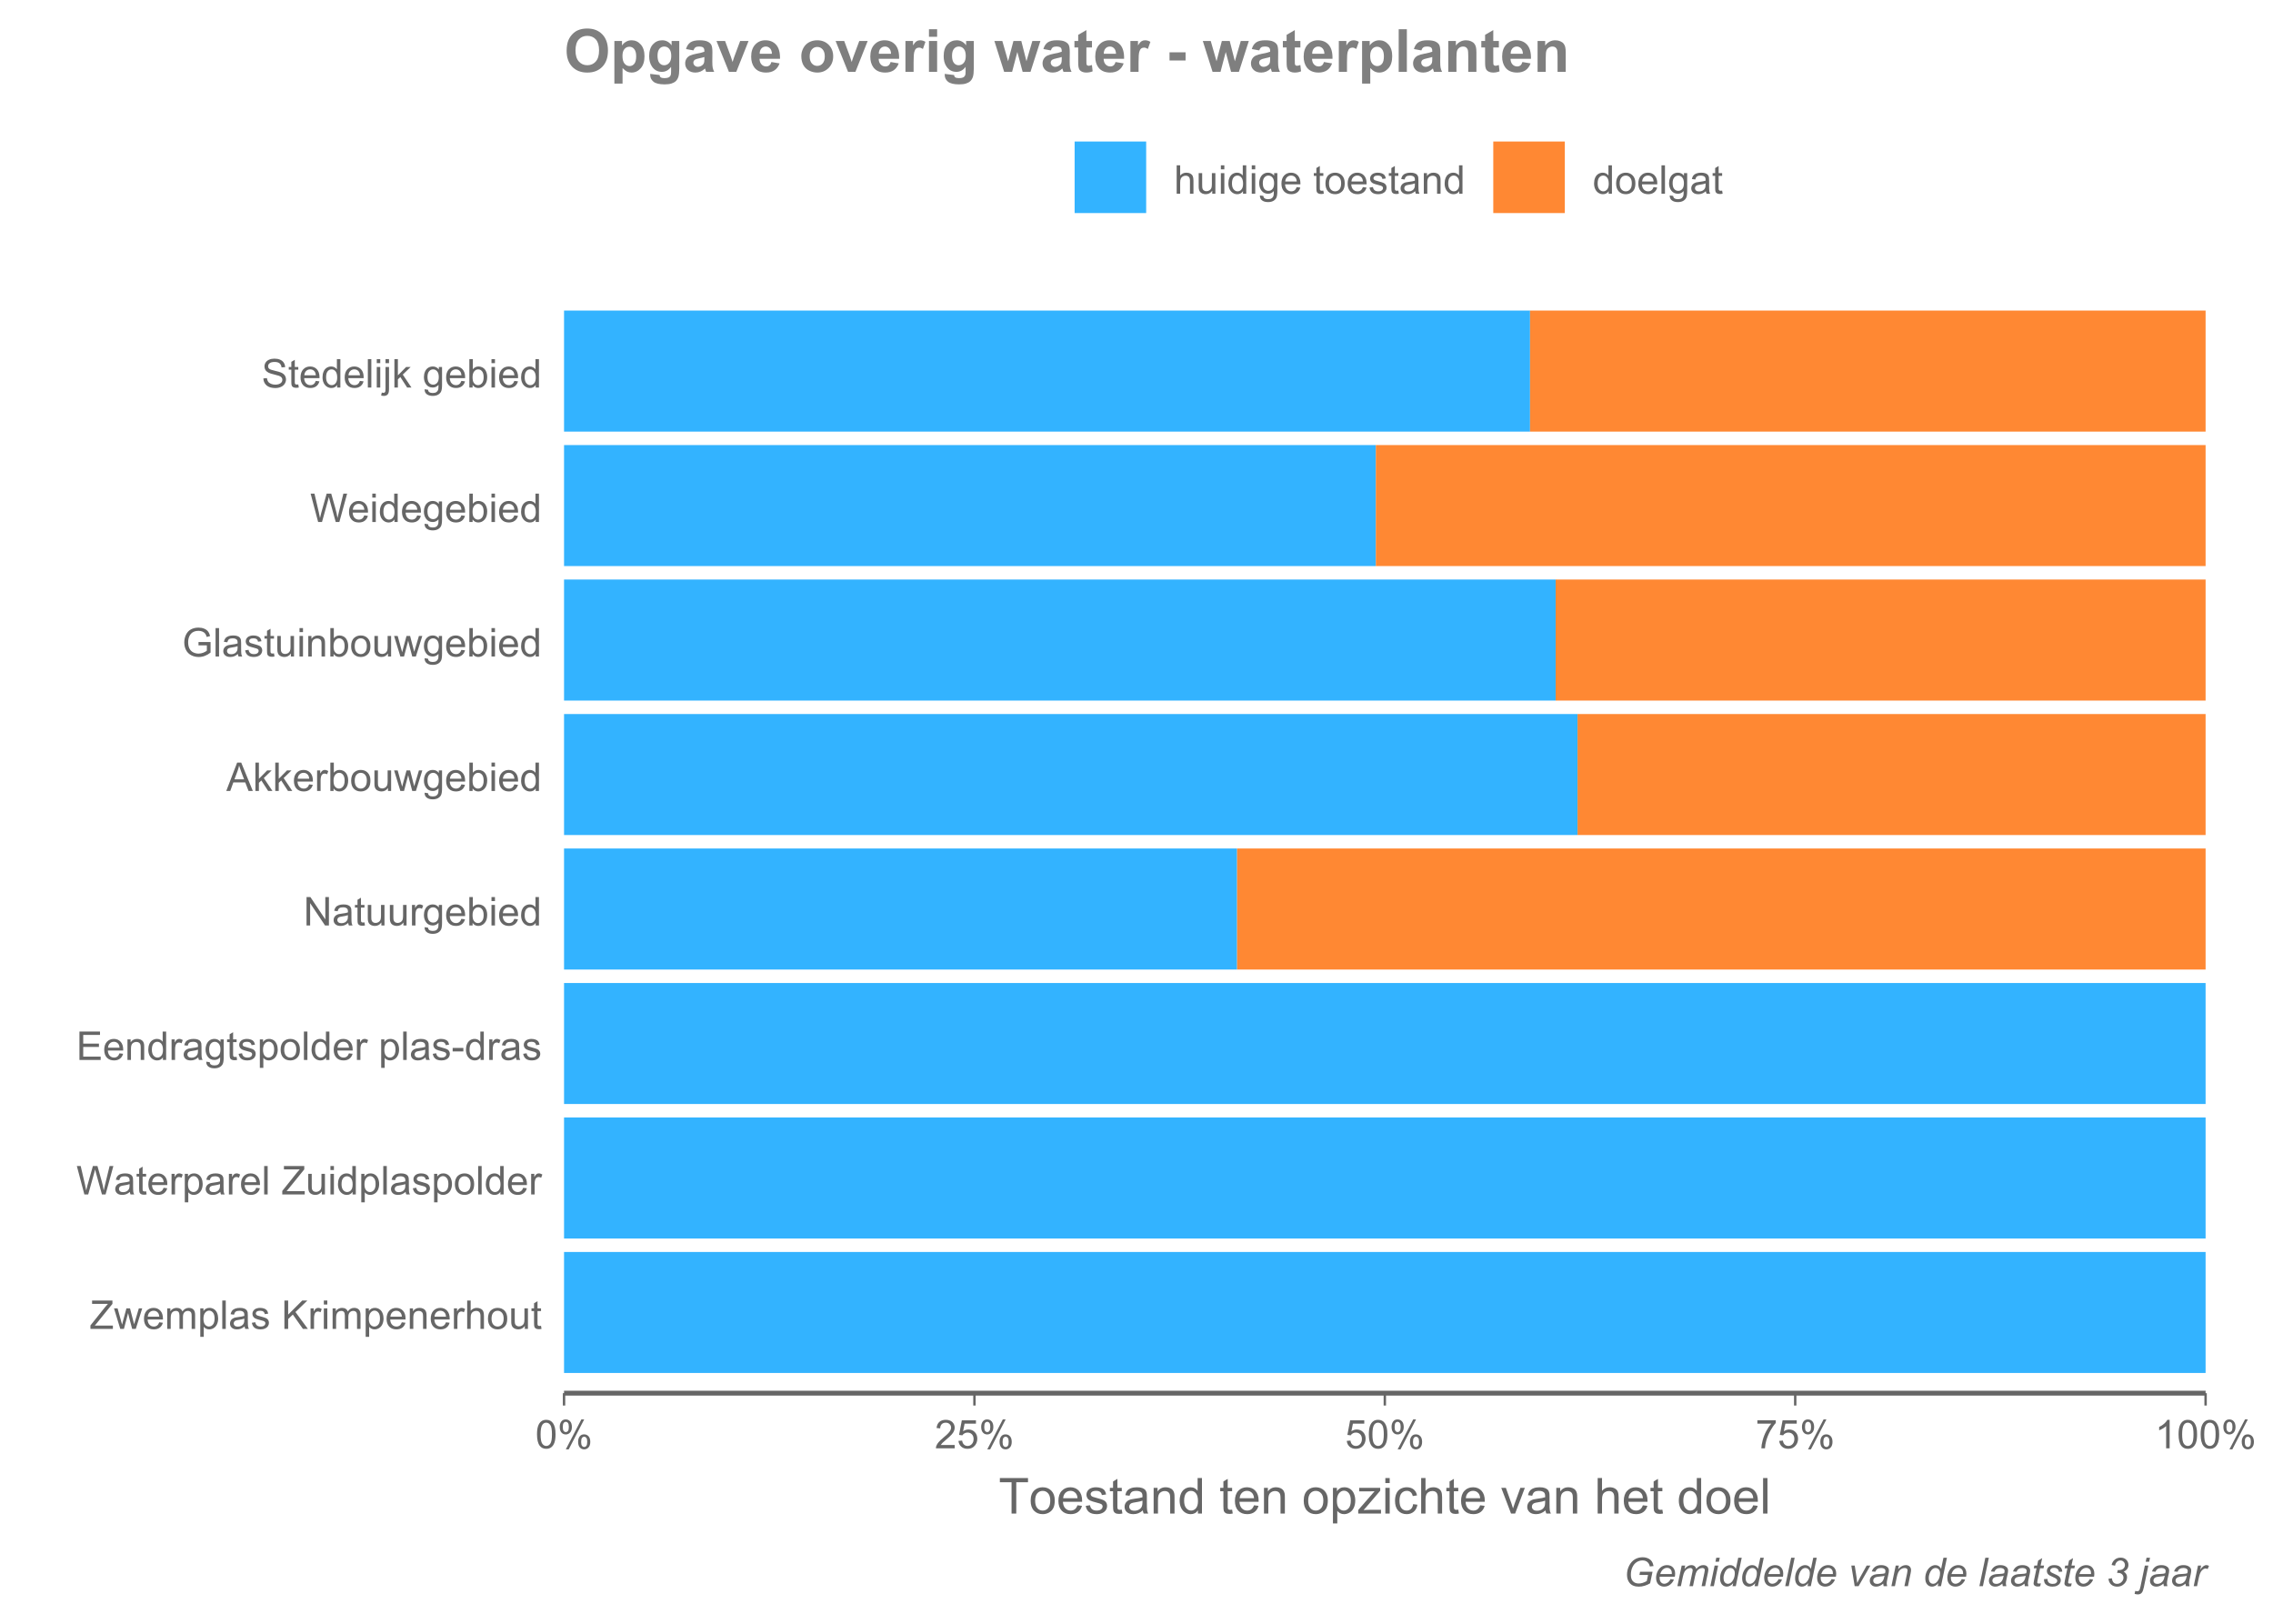 <?xml version="1.0" encoding="UTF-8"?>
<svg xmlns="http://www.w3.org/2000/svg" xmlns:xlink="http://www.w3.org/1999/xlink" width="504" height="360" viewBox="0 0 504 360">
<defs>
<g>
<g id="glyph-0-0">
<path d="M 0.176 0 L 0.176 -0.773 L 3.402 -4.809 C 3.633 -5.094 3.852 -5.344 4.055 -5.555 L 0.543 -5.555 L 0.543 -6.301 L 5.055 -6.301 L 5.055 -5.555 L 1.516 -1.188 L 1.133 -0.742 L 5.156 -0.742 L 5.156 0 Z M 0.176 0 "/>
</g>
<g id="glyph-0-1">
<path d="M 1.422 0 L 0.027 -4.562 L 0.824 -4.562 L 1.551 -1.93 L 1.82 -0.949 C 1.832 -1 1.914 -1.312 2.059 -1.891 L 2.785 -4.562 L 3.578 -4.562 L 4.262 -1.918 L 4.492 -1.043 L 4.754 -1.926 L 5.535 -4.562 L 6.285 -4.562 L 4.859 0 L 4.055 0 L 3.332 -2.734 L 3.152 -3.512 L 2.23 0 Z M 1.422 0 "/>
</g>
<g id="glyph-0-2">
<path d="M 3.703 -1.469 L 4.504 -1.371 C 4.379 -0.902 4.145 -0.543 3.805 -0.285 C 3.461 -0.027 3.027 0.102 2.496 0.102 C 1.828 0.102 1.301 -0.102 0.91 -0.512 C 0.52 -0.926 0.32 -1.5 0.32 -2.242 C 0.32 -3.012 0.52 -3.605 0.914 -4.031 C 1.312 -4.453 1.824 -4.668 2.453 -4.668 C 3.062 -4.668 3.562 -4.457 3.949 -4.043 C 4.336 -3.629 4.527 -3.043 4.527 -2.289 C 4.527 -2.246 4.527 -2.176 4.523 -2.086 L 1.121 -2.086 C 1.148 -1.582 1.293 -1.199 1.547 -0.934 C 1.801 -0.664 2.121 -0.531 2.5 -0.531 C 2.785 -0.531 3.027 -0.605 3.227 -0.758 C 3.426 -0.906 3.586 -1.145 3.703 -1.469 M 1.164 -2.719 L 3.711 -2.719 C 3.68 -3.105 3.582 -3.391 3.422 -3.582 C 3.176 -3.883 2.855 -4.031 2.461 -4.031 C 2.105 -4.031 1.809 -3.91 1.566 -3.676 C 1.324 -3.438 1.191 -3.117 1.164 -2.719 Z M 1.164 -2.719 "/>
</g>
<g id="glyph-0-3">
<path d="M 0.578 0 L 0.578 -4.562 L 1.273 -4.562 L 1.273 -3.922 C 1.414 -4.148 1.605 -4.328 1.844 -4.461 C 2.082 -4.598 2.352 -4.668 2.656 -4.668 C 2.992 -4.668 3.27 -4.598 3.488 -4.457 C 3.703 -4.316 3.855 -4.121 3.945 -3.867 C 4.305 -4.398 4.773 -4.668 5.355 -4.668 C 5.805 -4.668 6.156 -4.543 6.398 -4.289 C 6.641 -4.039 6.762 -3.652 6.762 -3.133 L 6.762 0 L 5.996 0 L 5.996 -2.875 C 5.996 -3.184 5.969 -3.406 5.918 -3.543 C 5.867 -3.68 5.777 -3.789 5.645 -3.871 C 5.516 -3.953 5.359 -3.996 5.184 -3.996 C 4.859 -3.996 4.594 -3.891 4.383 -3.676 C 4.172 -3.461 4.066 -3.121 4.066 -2.652 L 4.066 0 L 3.293 0 L 3.293 -2.965 C 3.293 -3.309 3.227 -3.566 3.102 -3.738 C 2.977 -3.91 2.77 -3.996 2.484 -3.996 C 2.266 -3.996 2.066 -3.938 1.879 -3.824 C 1.695 -3.711 1.562 -3.543 1.477 -3.32 C 1.395 -3.102 1.352 -2.781 1.352 -2.367 L 1.352 0 Z M 0.578 0 "/>
</g>
<g id="glyph-0-4">
<path d="M 0.578 1.75 L 0.578 -4.562 L 1.285 -4.562 L 1.285 -3.969 C 1.449 -4.203 1.637 -4.375 1.848 -4.492 C 2.059 -4.609 2.309 -4.668 2.609 -4.668 C 2.996 -4.668 3.34 -4.566 3.641 -4.367 C 3.938 -4.164 4.164 -3.883 4.312 -3.516 C 4.465 -3.152 4.543 -2.75 4.543 -2.316 C 4.543 -1.848 4.457 -1.43 4.289 -1.055 C 4.121 -0.68 3.879 -0.395 3.559 -0.195 C 3.242 0.004 2.906 0.102 2.551 0.102 C 2.293 0.102 2.062 0.047 1.859 -0.059 C 1.652 -0.168 1.484 -0.305 1.352 -0.473 L 1.352 1.75 L 0.578 1.75 M 1.281 -2.258 C 1.281 -1.668 1.398 -1.234 1.637 -0.953 C 1.875 -0.672 2.164 -0.531 2.5 -0.531 C 2.844 -0.531 3.141 -0.68 3.383 -0.969 C 3.629 -1.258 3.75 -1.711 3.75 -2.32 C 3.75 -2.902 3.633 -3.336 3.391 -3.625 C 3.152 -3.914 2.867 -4.059 2.535 -4.062 C 2.207 -4.059 1.914 -3.906 1.66 -3.598 C 1.406 -3.289 1.281 -2.844 1.281 -2.258 Z M 1.281 -2.258 "/>
</g>
<g id="glyph-0-5">
<path d="M 0.562 0 L 0.562 -6.301 L 1.336 -6.301 L 1.336 0 Z M 0.562 0 "/>
</g>
<g id="glyph-0-6">
<path d="M 3.559 -0.562 C 3.27 -0.32 2.996 -0.148 2.73 -0.047 C 2.465 0.055 2.18 0.102 1.879 0.102 C 1.375 0.102 0.992 -0.02 0.723 -0.266 C 0.453 -0.508 0.316 -0.82 0.316 -1.203 C 0.316 -1.426 0.367 -1.629 0.469 -1.816 C 0.57 -2 0.707 -2.148 0.871 -2.262 C 1.035 -2.371 1.219 -2.457 1.426 -2.516 C 1.578 -2.555 1.809 -2.594 2.113 -2.629 C 2.738 -2.703 3.199 -2.793 3.492 -2.895 C 3.496 -3.004 3.496 -3.07 3.496 -3.098 C 3.496 -3.414 3.426 -3.637 3.277 -3.766 C 3.082 -3.938 2.789 -4.027 2.398 -4.027 C 2.035 -4.027 1.766 -3.961 1.594 -3.836 C 1.418 -3.707 1.289 -3.48 1.207 -3.16 L 0.453 -3.262 C 0.52 -3.586 0.633 -3.848 0.789 -4.047 C 0.949 -4.246 1.176 -4.398 1.473 -4.504 C 1.773 -4.613 2.117 -4.668 2.508 -4.668 C 2.898 -4.668 3.215 -4.621 3.461 -4.527 C 3.703 -4.438 3.883 -4.32 3.996 -4.184 C 4.109 -4.043 4.191 -3.867 4.238 -3.656 C 4.262 -3.523 4.273 -3.289 4.273 -2.945 L 4.273 -1.914 C 4.273 -1.191 4.293 -0.738 4.324 -0.547 C 4.359 -0.355 4.422 -0.176 4.52 0 L 3.711 0 C 3.633 -0.16 3.582 -0.348 3.559 -0.562 M 3.492 -2.289 C 3.211 -2.176 2.793 -2.078 2.23 -2 C 1.91 -1.953 1.688 -1.902 1.555 -1.844 C 1.422 -1.785 1.32 -1.703 1.25 -1.594 C 1.18 -1.48 1.145 -1.359 1.145 -1.227 C 1.145 -1.02 1.223 -0.848 1.379 -0.711 C 1.535 -0.57 1.762 -0.504 2.062 -0.504 C 2.359 -0.504 2.625 -0.566 2.859 -0.699 C 3.09 -0.828 3.262 -1.008 3.367 -1.234 C 3.453 -1.406 3.492 -1.664 3.492 -2.008 Z M 3.492 -2.289 "/>
</g>
<g id="glyph-0-7">
<path d="M 0.27 -1.363 L 1.035 -1.484 C 1.078 -1.176 1.199 -0.941 1.395 -0.777 C 1.59 -0.613 1.863 -0.531 2.219 -0.531 C 2.574 -0.531 2.836 -0.605 3.008 -0.75 C 3.18 -0.895 3.266 -1.062 3.266 -1.258 C 3.266 -1.434 3.191 -1.57 3.039 -1.672 C 2.934 -1.742 2.668 -1.828 2.246 -1.934 C 1.68 -2.078 1.285 -2.199 1.066 -2.305 C 0.848 -2.41 0.684 -2.555 0.57 -2.738 C 0.457 -2.926 0.398 -3.129 0.398 -3.352 C 0.398 -3.555 0.445 -3.742 0.539 -3.918 C 0.633 -4.09 0.758 -4.234 0.918 -4.348 C 1.039 -4.438 1.203 -4.512 1.41 -4.574 C 1.621 -4.637 1.844 -4.668 2.078 -4.668 C 2.438 -4.668 2.754 -4.613 3.023 -4.512 C 3.293 -4.41 3.492 -4.27 3.621 -4.094 C 3.75 -3.918 3.84 -3.68 3.891 -3.387 L 3.133 -3.281 C 3.098 -3.52 3 -3.699 2.832 -3.832 C 2.668 -3.965 2.438 -4.031 2.137 -4.031 C 1.781 -4.031 1.527 -3.973 1.375 -3.855 C 1.223 -3.738 1.148 -3.598 1.148 -3.441 C 1.148 -3.34 1.18 -3.25 1.242 -3.172 C 1.305 -3.09 1.402 -3.02 1.539 -2.965 C 1.617 -2.938 1.844 -2.871 2.223 -2.766 C 2.77 -2.621 3.148 -2.5 3.367 -2.41 C 3.582 -2.316 3.754 -2.18 3.875 -2.004 C 4 -1.824 4.059 -1.605 4.062 -1.34 C 4.059 -1.082 3.984 -0.84 3.836 -0.613 C 3.684 -0.383 3.469 -0.207 3.184 -0.082 C 2.902 0.039 2.578 0.102 2.223 0.102 C 1.629 0.102 1.176 -0.02 0.867 -0.266 C 0.555 -0.512 0.355 -0.879 0.27 -1.363 Z M 0.27 -1.363 "/>
</g>
<g id="glyph-0-8">
</g>
<g id="glyph-0-9">
<path d="M 0.645 0 L 0.645 -6.301 L 1.477 -6.301 L 1.477 -3.176 L 4.605 -6.301 L 5.738 -6.301 L 3.094 -3.746 L 5.852 0 L 4.754 0 L 2.508 -3.188 L 1.477 -2.184 L 1.477 0 Z M 0.645 0 "/>
</g>
<g id="glyph-0-10">
<path d="M 0.57 0 L 0.57 -4.562 L 1.266 -4.562 L 1.266 -3.871 C 1.445 -4.195 1.609 -4.41 1.758 -4.512 C 1.91 -4.613 2.074 -4.668 2.258 -4.668 C 2.516 -4.668 2.781 -4.582 3.051 -4.418 L 2.785 -3.699 C 2.594 -3.812 2.406 -3.867 2.219 -3.867 C 2.047 -3.867 1.895 -3.816 1.762 -3.715 C 1.629 -3.613 1.531 -3.473 1.473 -3.293 C 1.387 -3.016 1.344 -2.715 1.344 -2.391 L 1.344 0 Z M 0.57 0 "/>
</g>
<g id="glyph-0-11">
<path d="M 0.586 -5.41 L 0.586 -6.301 L 1.359 -6.301 L 1.359 -5.41 L 0.586 -5.41 M 0.586 0 L 0.586 -4.562 L 1.359 -4.562 L 1.359 0 Z M 0.586 0 "/>
</g>
<g id="glyph-0-12">
<path d="M 0.578 0 L 0.578 -4.562 L 1.277 -4.562 L 1.277 -3.914 C 1.609 -4.414 2.094 -4.668 2.727 -4.668 C 3.004 -4.668 3.258 -4.617 3.488 -4.52 C 3.719 -4.418 3.891 -4.289 4.004 -4.129 C 4.121 -3.969 4.199 -3.777 4.246 -3.559 C 4.273 -3.414 4.289 -3.164 4.289 -2.805 L 4.289 0 L 3.516 0 L 3.516 -2.777 C 3.516 -3.09 3.484 -3.328 3.426 -3.484 C 3.363 -3.641 3.258 -3.762 3.105 -3.855 C 2.953 -3.949 2.773 -3.996 2.566 -3.996 C 2.234 -3.996 1.953 -3.891 1.711 -3.684 C 1.473 -3.473 1.352 -3.078 1.352 -2.492 L 1.352 0 Z M 0.578 0 "/>
</g>
<g id="glyph-0-13">
<path d="M 0.578 0 L 0.578 -6.301 L 1.352 -6.301 L 1.352 -4.039 C 1.715 -4.457 2.168 -4.668 2.719 -4.668 C 3.059 -4.668 3.352 -4.602 3.602 -4.465 C 3.852 -4.332 4.027 -4.148 4.137 -3.914 C 4.242 -3.68 4.297 -3.34 4.297 -2.891 L 4.297 0 L 3.523 0 L 3.523 -2.891 C 3.523 -3.277 3.441 -3.559 3.273 -3.734 C 3.105 -3.914 2.867 -4 2.562 -4 C 2.332 -4 2.117 -3.941 1.914 -3.82 C 1.711 -3.703 1.57 -3.543 1.484 -3.34 C 1.398 -3.137 1.352 -2.855 1.352 -2.496 L 1.352 0 Z M 0.578 0 "/>
</g>
<g id="glyph-0-14">
<path d="M 0.293 -2.281 C 0.293 -3.125 0.527 -3.754 0.996 -4.16 C 1.391 -4.496 1.867 -4.668 2.434 -4.668 C 3.059 -4.668 3.57 -4.461 3.969 -4.051 C 4.367 -3.641 4.566 -3.07 4.566 -2.348 C 4.566 -1.758 4.48 -1.297 4.305 -0.961 C 4.129 -0.625 3.871 -0.363 3.535 -0.176 C 3.199 0.012 2.832 0.102 2.434 0.102 C 1.793 0.102 1.277 -0.102 0.883 -0.512 C 0.488 -0.922 0.293 -1.512 0.293 -2.281 M 1.086 -2.281 C 1.086 -1.699 1.215 -1.258 1.469 -0.969 C 1.723 -0.68 2.047 -0.531 2.434 -0.531 C 2.816 -0.531 3.137 -0.68 3.391 -0.973 C 3.645 -1.262 3.773 -1.707 3.773 -2.309 C 3.773 -2.871 3.645 -3.301 3.387 -3.59 C 3.133 -3.879 2.812 -4.027 2.434 -4.027 C 2.047 -4.027 1.723 -3.883 1.469 -3.594 C 1.215 -3.305 1.086 -2.867 1.086 -2.281 Z M 1.086 -2.281 "/>
</g>
<g id="glyph-0-15">
<path d="M 3.57 0 L 3.57 -0.672 C 3.215 -0.156 2.734 0.102 2.121 0.102 C 1.852 0.102 1.602 0.051 1.367 -0.051 C 1.137 -0.156 0.961 -0.285 0.848 -0.441 C 0.734 -0.598 0.656 -0.789 0.609 -1.016 C 0.578 -1.164 0.562 -1.406 0.562 -1.734 L 0.562 -4.562 L 1.336 -4.562 L 1.336 -2.031 C 1.336 -1.629 1.352 -1.355 1.383 -1.215 C 1.434 -1.012 1.535 -0.852 1.691 -0.738 C 1.852 -0.621 2.047 -0.562 2.277 -0.562 C 2.508 -0.562 2.727 -0.621 2.93 -0.742 C 3.133 -0.859 3.277 -1.023 3.363 -1.227 C 3.445 -1.43 3.488 -1.73 3.488 -2.117 L 3.488 -4.562 L 4.262 -4.562 L 4.262 0 Z M 3.57 0 "/>
</g>
<g id="glyph-0-16">
<path d="M 2.27 -0.691 L 2.379 -0.008 C 2.164 0.039 1.969 0.059 1.797 0.059 C 1.516 0.059 1.297 0.016 1.145 -0.074 C 0.988 -0.16 0.879 -0.277 0.816 -0.422 C 0.754 -0.566 0.723 -0.871 0.723 -1.336 L 0.723 -3.961 L 0.156 -3.961 L 0.156 -4.562 L 0.723 -4.562 L 0.723 -5.695 L 1.492 -6.156 L 1.492 -4.562 L 2.27 -4.562 L 2.27 -3.961 L 1.492 -3.961 L 1.492 -1.293 C 1.492 -1.074 1.504 -0.93 1.531 -0.867 C 1.559 -0.805 1.602 -0.754 1.664 -0.719 C 1.727 -0.68 1.816 -0.66 1.93 -0.66 C 2.016 -0.66 2.129 -0.672 2.27 -0.691 Z M 2.27 -0.691 "/>
</g>
<g id="glyph-0-17">
<path d="M 1.777 0 L 0.109 -6.301 L 0.961 -6.301 L 1.922 -2.172 C 2.023 -1.738 2.113 -1.309 2.188 -0.883 C 2.348 -1.555 2.441 -1.941 2.469 -2.047 L 3.668 -6.301 L 4.676 -6.301 L 5.578 -3.109 C 5.805 -2.32 5.969 -1.578 6.066 -0.883 C 6.148 -1.277 6.254 -1.734 6.383 -2.25 L 7.371 -6.301 L 8.207 -6.301 L 6.48 0 L 5.676 0 L 4.348 -4.801 C 4.238 -5.199 4.172 -5.445 4.152 -5.539 C 4.086 -5.25 4.023 -5.004 3.965 -4.801 L 2.629 0 Z M 1.777 0 "/>
</g>
<g id="glyph-0-18">
<path d="M 3.539 0 L 3.539 -0.574 C 3.25 -0.125 2.824 0.102 2.266 0.102 C 1.902 0.102 1.566 0.004 1.262 -0.199 C 0.957 -0.398 0.719 -0.68 0.551 -1.039 C 0.383 -1.398 0.301 -1.809 0.301 -2.277 C 0.301 -2.734 0.375 -3.145 0.527 -3.516 C 0.68 -3.887 0.906 -4.172 1.211 -4.371 C 1.516 -4.566 1.855 -4.668 2.23 -4.668 C 2.504 -4.668 2.75 -4.609 2.965 -4.492 C 3.18 -4.375 3.355 -4.227 3.488 -4.039 L 3.488 -6.301 L 4.258 -6.301 L 4.258 0 L 3.539 0 M 1.094 -2.277 C 1.094 -1.691 1.219 -1.258 1.465 -0.969 C 1.711 -0.676 2.004 -0.531 2.336 -0.531 C 2.676 -0.531 2.961 -0.672 3.199 -0.949 C 3.434 -1.223 3.555 -1.645 3.555 -2.211 C 3.555 -2.836 3.434 -3.297 3.191 -3.59 C 2.953 -3.879 2.656 -4.027 2.305 -4.027 C 1.961 -4.027 1.672 -3.887 1.441 -3.605 C 1.211 -3.324 1.094 -2.883 1.094 -2.277 Z M 1.094 -2.277 "/>
</g>
<g id="glyph-0-19">
<path d="M 0.695 0 L 0.695 -6.301 L 5.25 -6.301 L 5.25 -5.555 L 1.531 -5.555 L 1.531 -3.625 L 5.016 -3.625 L 5.016 -2.887 L 1.531 -2.887 L 1.531 -0.742 L 5.398 -0.742 L 5.398 0 Z M 0.695 0 "/>
</g>
<g id="glyph-0-20">
<path d="M 0.438 0.379 L 1.191 0.488 C 1.223 0.723 1.309 0.891 1.453 0.996 C 1.645 1.141 1.906 1.211 2.238 1.211 C 2.598 1.211 2.875 1.141 3.066 0.996 C 3.262 0.855 3.395 0.652 3.465 0.395 C 3.504 0.238 3.523 -0.094 3.52 -0.598 C 3.18 -0.199 2.762 0 2.258 0 C 1.629 0 1.145 -0.227 0.801 -0.68 C 0.457 -1.133 0.285 -1.676 0.285 -2.309 C 0.285 -2.742 0.363 -3.145 0.52 -3.512 C 0.676 -3.879 0.906 -4.164 1.207 -4.367 C 1.504 -4.566 1.855 -4.668 2.262 -4.668 C 2.797 -4.668 3.242 -4.449 3.594 -4.012 L 3.594 -4.562 L 4.305 -4.562 L 4.305 -0.617 C 4.305 0.09 4.234 0.594 4.09 0.891 C 3.945 1.188 3.715 1.422 3.402 1.594 C 3.086 1.766 2.703 1.852 2.242 1.852 C 1.699 1.852 1.258 1.73 0.926 1.484 C 0.59 1.238 0.426 0.871 0.438 0.379 M 1.078 -2.363 C 1.078 -1.766 1.199 -1.328 1.434 -1.055 C 1.672 -0.777 1.973 -0.641 2.328 -0.641 C 2.684 -0.641 2.98 -0.777 3.223 -1.051 C 3.465 -1.324 3.582 -1.754 3.582 -2.336 C 3.582 -2.895 3.461 -3.316 3.211 -3.602 C 2.965 -3.883 2.664 -4.027 2.316 -4.027 C 1.973 -4.027 1.68 -3.887 1.441 -3.605 C 1.199 -3.328 1.078 -2.914 1.078 -2.363 Z M 1.078 -2.363 "/>
</g>
<g id="glyph-0-21">
<path d="M 0.281 -1.891 L 0.281 -2.668 L 2.656 -2.668 L 2.656 -1.891 Z M 0.281 -1.891 "/>
</g>
<g id="glyph-0-22">
<path d="M 0.672 0 L 0.672 -6.301 L 1.527 -6.301 L 4.836 -1.352 L 4.836 -6.301 L 5.633 -6.301 L 5.633 0 L 4.777 0 L 1.469 -4.949 L 1.469 0 Z M 0.672 0 "/>
</g>
<g id="glyph-0-23">
<path d="M 1.293 0 L 0.574 0 L 0.574 -6.301 L 1.348 -6.301 L 1.348 -4.051 C 1.676 -4.461 2.094 -4.668 2.602 -4.668 C 2.879 -4.668 3.145 -4.609 3.398 -4.496 C 3.648 -4.383 3.855 -4.223 4.016 -4.02 C 4.176 -3.816 4.305 -3.566 4.395 -3.277 C 4.488 -2.988 4.531 -2.68 4.531 -2.352 C 4.531 -1.57 4.34 -0.965 3.953 -0.539 C 3.566 -0.109 3.102 0.102 2.562 0.102 C 2.023 0.102 1.602 -0.121 1.293 -0.57 L 1.293 0 M 1.285 -2.316 C 1.285 -1.77 1.359 -1.375 1.508 -1.129 C 1.75 -0.73 2.082 -0.531 2.496 -0.531 C 2.836 -0.531 3.125 -0.68 3.375 -0.973 C 3.621 -1.266 3.742 -1.703 3.742 -2.285 C 3.742 -2.883 3.625 -3.32 3.387 -3.605 C 3.152 -3.891 2.867 -4.031 2.531 -4.031 C 2.191 -4.031 1.902 -3.883 1.656 -3.59 C 1.406 -3.297 1.285 -2.871 1.285 -2.316 Z M 1.285 -2.316 "/>
</g>
<g id="glyph-0-24">
<path d="M -0.012 0 L 2.406 -6.301 L 3.305 -6.301 L 5.883 0 L 4.934 0 L 4.199 -1.906 L 1.562 -1.906 L 0.871 0 L -0.012 0 M 1.805 -2.586 L 3.941 -2.586 L 3.281 -4.332 C 3.082 -4.859 2.934 -5.297 2.836 -5.637 C 2.754 -5.234 2.641 -4.832 2.496 -4.434 Z M 1.805 -2.586 "/>
</g>
<g id="glyph-0-25">
<path d="M 0.586 0 L 0.586 -6.301 L 1.359 -6.301 L 1.359 -2.707 L 3.188 -4.562 L 4.188 -4.562 L 2.445 -2.871 L 4.367 0 L 3.41 0 L 1.902 -2.332 L 1.359 -1.809 L 1.359 0 Z M 0.586 0 "/>
</g>
<g id="glyph-0-26">
<path d="M 3.625 -2.469 L 3.625 -3.211 L 6.297 -3.215 L 6.297 -0.875 C 5.887 -0.551 5.461 -0.305 5.027 -0.141 C 4.594 0.023 4.145 0.109 3.688 0.109 C 3.066 0.109 2.504 -0.023 2 -0.289 C 1.496 -0.555 1.113 -0.938 0.855 -1.441 C 0.598 -1.941 0.469 -2.5 0.469 -3.121 C 0.469 -3.734 0.598 -4.305 0.852 -4.836 C 1.109 -5.367 1.477 -5.762 1.961 -6.02 C 2.441 -6.277 2.996 -6.406 3.621 -6.406 C 4.078 -6.406 4.488 -6.332 4.859 -6.184 C 5.227 -6.039 5.516 -5.832 5.723 -5.57 C 5.934 -5.305 6.09 -4.961 6.199 -4.539 L 5.449 -4.332 C 5.355 -4.652 5.238 -4.902 5.098 -5.086 C 4.957 -5.27 4.754 -5.418 4.496 -5.527 C 4.234 -5.637 3.945 -5.695 3.625 -5.695 C 3.246 -5.695 2.918 -5.637 2.637 -5.52 C 2.359 -5.402 2.137 -5.25 1.965 -5.062 C 1.797 -4.871 1.664 -4.664 1.57 -4.438 C 1.406 -4.051 1.328 -3.625 1.328 -3.172 C 1.328 -2.609 1.426 -2.141 1.617 -1.762 C 1.812 -1.383 2.094 -1.102 2.461 -0.918 C 2.832 -0.734 3.223 -0.645 3.641 -0.645 C 4 -0.645 4.352 -0.715 4.695 -0.852 C 5.039 -0.992 5.301 -1.141 5.477 -1.297 L 5.477 -2.469 Z M 3.625 -2.469 "/>
</g>
<g id="glyph-0-27">
<path d="M 0.395 -2.023 L 1.18 -2.094 C 1.219 -1.777 1.305 -1.52 1.441 -1.316 C 1.578 -1.113 1.789 -0.953 2.074 -0.828 C 2.363 -0.703 2.684 -0.641 3.043 -0.641 C 3.359 -0.641 3.641 -0.688 3.883 -0.781 C 4.129 -0.875 4.309 -1.008 4.43 -1.172 C 4.547 -1.336 4.605 -1.516 4.605 -1.711 C 4.605 -1.906 4.551 -2.082 4.434 -2.227 C 4.32 -2.375 4.129 -2.5 3.867 -2.602 C 3.699 -2.664 3.324 -2.77 2.746 -2.906 C 2.168 -3.047 1.762 -3.176 1.531 -3.301 C 1.23 -3.457 1.004 -3.652 0.855 -3.887 C 0.711 -4.121 0.637 -4.383 0.637 -4.672 C 0.637 -4.988 0.727 -5.285 0.906 -5.562 C 1.086 -5.84 1.352 -6.047 1.699 -6.191 C 2.043 -6.336 2.43 -6.406 2.852 -6.406 C 3.32 -6.406 3.73 -6.332 4.09 -6.18 C 4.445 -6.031 4.719 -5.809 4.91 -5.516 C 5.102 -5.227 5.207 -4.895 5.219 -4.523 L 4.422 -4.465 C 4.379 -4.863 4.234 -5.164 3.984 -5.367 C 3.738 -5.57 3.371 -5.672 2.887 -5.672 C 2.383 -5.672 2.016 -5.578 1.785 -5.395 C 1.555 -5.211 1.441 -4.988 1.441 -4.727 C 1.441 -4.5 1.52 -4.312 1.684 -4.168 C 1.844 -4.023 2.266 -3.871 2.941 -3.719 C 3.617 -3.566 4.082 -3.434 4.336 -3.316 C 4.703 -3.148 4.973 -2.934 5.148 -2.676 C 5.324 -2.414 5.41 -2.117 5.41 -1.777 C 5.41 -1.445 5.312 -1.129 5.121 -0.832 C 4.93 -0.535 4.652 -0.305 4.293 -0.141 C 3.934 0.023 3.531 0.109 3.082 0.109 C 2.512 0.109 2.031 0.023 1.648 -0.141 C 1.262 -0.309 0.961 -0.559 0.742 -0.891 C 0.523 -1.227 0.406 -1.602 0.395 -2.023 Z M 0.395 -2.023 "/>
</g>
<g id="glyph-0-28">
<path d="M 0.574 -5.402 L 0.574 -6.301 L 1.348 -6.301 L 1.348 -5.402 L 0.574 -5.402 M -0.402 1.77 L -0.258 1.113 C -0.102 1.152 0.02 1.172 0.109 1.172 C 0.266 1.172 0.383 1.121 0.461 1.016 C 0.539 0.91 0.574 0.648 0.574 0.23 L 0.574 -4.562 L 1.348 -4.562 L 1.348 0.25 C 1.348 0.812 1.277 1.203 1.129 1.422 C 0.945 1.707 0.633 1.852 0.203 1.852 C -0.008 1.852 -0.211 1.824 -0.402 1.77 Z M -0.402 1.77 "/>
</g>
<g id="glyph-0-29">
<path d="M 0.367 -3.105 C 0.367 -3.852 0.441 -4.449 0.594 -4.906 C 0.75 -5.359 0.977 -5.711 1.277 -5.957 C 1.582 -6.203 1.961 -6.324 2.418 -6.324 C 2.758 -6.324 3.055 -6.258 3.309 -6.121 C 3.562 -5.984 3.773 -5.789 3.941 -5.531 C 4.105 -5.277 4.238 -4.965 4.332 -4.594 C 4.426 -4.227 4.473 -3.73 4.473 -3.105 C 4.473 -2.367 4.398 -1.77 4.246 -1.316 C 4.094 -0.863 3.867 -0.512 3.562 -0.266 C 3.262 -0.016 2.879 0.109 2.418 0.109 C 1.812 0.109 1.336 -0.109 0.988 -0.547 C 0.574 -1.07 0.367 -1.922 0.367 -3.105 M 1.16 -3.105 C 1.16 -2.074 1.281 -1.383 1.523 -1.043 C 1.766 -0.699 2.062 -0.527 2.418 -0.527 C 2.773 -0.527 3.074 -0.699 3.316 -1.043 C 3.559 -1.387 3.68 -2.074 3.68 -3.105 C 3.68 -4.145 3.559 -4.832 3.316 -5.172 C 3.074 -5.516 2.773 -5.684 2.41 -5.684 C 2.055 -5.684 1.773 -5.535 1.559 -5.234 C 1.293 -4.852 1.16 -4.141 1.16 -3.105 Z M 1.16 -3.105 "/>
</g>
<g id="glyph-0-30">
<path d="M 0.512 -4.785 C 0.512 -5.238 0.625 -5.617 0.852 -5.934 C 1.078 -6.25 1.406 -6.406 1.836 -6.406 C 2.23 -6.406 2.559 -6.266 2.816 -5.984 C 3.074 -5.703 3.207 -5.285 3.207 -4.738 C 3.207 -4.207 3.074 -3.797 2.812 -3.508 C 2.551 -3.219 2.227 -3.078 1.844 -3.078 C 1.461 -3.078 1.145 -3.219 0.891 -3.504 C 0.637 -3.785 0.512 -4.215 0.512 -4.785 M 1.855 -5.875 C 1.664 -5.875 1.504 -5.789 1.379 -5.625 C 1.25 -5.457 1.188 -5.152 1.188 -4.711 C 1.188 -4.305 1.25 -4.02 1.379 -3.855 C 1.508 -3.691 1.668 -3.609 1.855 -3.609 C 2.051 -3.609 2.211 -3.691 2.34 -3.859 C 2.469 -4.023 2.531 -4.328 2.531 -4.77 C 2.531 -5.176 2.465 -5.461 2.336 -5.625 C 2.207 -5.793 2.047 -5.875 1.855 -5.875 M 1.859 0.23 L 5.305 -6.406 L 5.934 -6.406 L 2.5 0.23 L 1.859 0.23 M 4.586 -1.477 C 4.586 -1.93 4.699 -2.312 4.926 -2.629 C 5.152 -2.941 5.48 -3.098 5.914 -3.098 C 6.309 -3.098 6.637 -2.957 6.895 -2.676 C 7.152 -2.395 7.281 -1.977 7.285 -1.43 C 7.281 -0.898 7.152 -0.488 6.891 -0.199 C 6.629 0.09 6.305 0.23 5.918 0.23 C 5.535 0.23 5.219 0.09 4.965 -0.195 C 4.711 -0.48 4.586 -0.906 4.586 -1.477 M 5.934 -2.566 C 5.738 -2.566 5.578 -2.48 5.449 -2.316 C 5.324 -2.148 5.258 -1.844 5.258 -1.402 C 5.258 -1 5.324 -0.715 5.453 -0.551 C 5.582 -0.383 5.742 -0.301 5.93 -0.301 C 6.129 -0.301 6.289 -0.383 6.418 -0.551 C 6.543 -0.715 6.609 -1.02 6.609 -1.461 C 6.609 -1.867 6.543 -2.152 6.414 -2.316 C 6.285 -2.484 6.125 -2.566 5.934 -2.566 Z M 5.934 -2.566 "/>
</g>
<g id="glyph-0-31">
<path d="M 4.43 -0.742 L 4.43 0 L 0.266 0 C 0.262 -0.188 0.289 -0.367 0.355 -0.539 C 0.461 -0.82 0.633 -1.102 0.867 -1.375 C 1.098 -1.648 1.438 -1.969 1.879 -2.328 C 2.562 -2.891 3.023 -3.336 3.266 -3.664 C 3.508 -3.992 3.625 -4.301 3.625 -4.594 C 3.625 -4.898 3.516 -5.16 3.297 -5.367 C 3.078 -5.578 2.793 -5.684 2.441 -5.684 C 2.066 -5.684 1.77 -5.574 1.547 -5.352 C 1.324 -5.125 1.211 -4.816 1.207 -4.422 L 0.414 -4.504 C 0.469 -5.098 0.672 -5.547 1.027 -5.859 C 1.383 -6.168 1.859 -6.324 2.457 -6.324 C 3.062 -6.324 3.539 -6.156 3.895 -5.824 C 4.246 -5.488 4.422 -5.07 4.422 -4.578 C 4.422 -4.324 4.371 -4.078 4.266 -3.832 C 4.164 -3.59 3.992 -3.332 3.754 -3.062 C 3.516 -2.793 3.117 -2.426 2.562 -1.957 C 2.098 -1.566 1.801 -1.301 1.668 -1.164 C 1.535 -1.023 1.426 -0.883 1.34 -0.742 Z M 4.43 -0.742 "/>
</g>
<g id="glyph-0-32">
<path d="M 0.367 -1.648 L 1.176 -1.719 C 1.238 -1.324 1.379 -1.027 1.598 -0.828 C 1.816 -0.629 2.078 -0.527 2.391 -0.527 C 2.762 -0.527 3.078 -0.668 3.336 -0.949 C 3.594 -1.23 3.723 -1.602 3.723 -2.066 C 3.723 -2.508 3.598 -2.855 3.348 -3.109 C 3.102 -3.367 2.777 -3.492 2.375 -3.492 C 2.125 -3.492 1.902 -3.438 1.703 -3.324 C 1.5 -3.211 1.344 -3.062 1.23 -2.883 L 0.504 -2.977 L 1.113 -6.215 L 4.246 -6.215 L 4.246 -5.473 L 1.73 -5.473 L 1.391 -3.781 C 1.77 -4.043 2.168 -4.176 2.582 -4.176 C 3.133 -4.176 3.598 -3.984 3.977 -3.605 C 4.352 -3.223 4.543 -2.734 4.543 -2.137 C 4.543 -1.566 4.375 -1.074 4.043 -0.656 C 3.641 -0.148 3.09 0.109 2.391 0.109 C 1.816 0.109 1.348 -0.055 0.984 -0.375 C 0.625 -0.695 0.418 -1.121 0.367 -1.648 Z M 0.367 -1.648 "/>
</g>
<g id="glyph-0-33">
<path d="M 0.418 -5.473 L 0.418 -6.219 L 4.496 -6.219 L 4.496 -5.617 C 4.094 -5.188 3.695 -4.621 3.301 -3.914 C 2.91 -3.207 2.605 -2.48 2.391 -1.73 C 2.234 -1.203 2.137 -0.629 2.094 0 L 1.297 0 C 1.305 -0.496 1.402 -1.094 1.59 -1.797 C 1.777 -2.496 2.043 -3.176 2.391 -3.828 C 2.738 -4.477 3.109 -5.027 3.504 -5.473 Z M 0.418 -5.473 "/>
</g>
<g id="glyph-0-34">
<path d="M 3.277 0 L 2.504 0 L 2.504 -4.93 C 2.32 -4.75 2.074 -4.574 1.773 -4.395 C 1.469 -4.219 1.199 -4.086 0.957 -3.996 L 0.957 -4.742 C 1.391 -4.945 1.77 -5.195 2.094 -5.484 C 2.418 -5.773 2.645 -6.055 2.781 -6.324 L 3.277 -6.324 Z M 3.277 0 "/>
</g>
<g id="glyph-1-0">
<path d="M 2.852 0 L 2.852 -6.945 L 0.258 -6.945 L 0.258 -7.875 L 6.5 -7.875 L 6.5 -6.945 L 3.895 -6.945 L 3.895 0 Z M 2.852 0 "/>
</g>
<g id="glyph-1-1">
<path d="M 0.367 -2.852 C 0.367 -3.91 0.66 -4.691 1.246 -5.199 C 1.738 -5.621 2.336 -5.832 3.039 -5.832 C 3.824 -5.832 4.465 -5.574 4.961 -5.062 C 5.461 -4.547 5.711 -3.84 5.711 -2.934 C 5.711 -2.199 5.598 -1.621 5.379 -1.199 C 5.16 -0.781 4.84 -0.453 4.418 -0.219 C 3.996 0.012 3.539 0.129 3.039 0.129 C 2.242 0.129 1.598 -0.129 1.105 -0.641 C 0.613 -1.152 0.367 -1.891 0.367 -2.852 M 1.359 -2.852 C 1.359 -2.121 1.52 -1.574 1.836 -1.211 C 2.156 -0.848 2.555 -0.664 3.039 -0.664 C 3.52 -0.664 3.918 -0.848 4.238 -1.215 C 4.555 -1.578 4.715 -2.137 4.715 -2.883 C 4.715 -3.59 4.555 -4.125 4.234 -4.488 C 3.914 -4.852 3.516 -5.031 3.039 -5.031 C 2.555 -5.031 2.156 -4.852 1.836 -4.492 C 1.52 -4.129 1.359 -3.582 1.359 -2.852 Z M 1.359 -2.852 "/>
</g>
<g id="glyph-1-2">
<path d="M 4.629 -1.836 L 5.629 -1.715 C 5.473 -1.129 5.18 -0.676 4.754 -0.355 C 4.328 -0.031 3.781 0.129 3.121 0.129 C 2.285 0.129 1.625 -0.129 1.137 -0.641 C 0.648 -1.156 0.402 -1.875 0.402 -2.805 C 0.402 -3.762 0.648 -4.508 1.145 -5.039 C 1.637 -5.566 2.277 -5.832 3.066 -5.832 C 3.828 -5.832 4.453 -5.574 4.938 -5.055 C 5.418 -4.535 5.66 -3.805 5.66 -2.863 C 5.66 -2.805 5.66 -2.719 5.656 -2.605 L 1.402 -2.605 C 1.438 -1.977 1.613 -1.5 1.934 -1.164 C 2.254 -0.832 2.648 -0.664 3.125 -0.664 C 3.48 -0.664 3.781 -0.758 4.035 -0.945 C 4.285 -1.133 4.484 -1.43 4.629 -1.836 M 1.457 -3.398 L 4.641 -3.398 C 4.598 -3.879 4.477 -4.238 4.273 -4.48 C 3.969 -4.852 3.566 -5.039 3.078 -5.039 C 2.633 -5.039 2.262 -4.891 1.957 -4.594 C 1.656 -4.297 1.488 -3.898 1.457 -3.398 Z M 1.457 -3.398 "/>
</g>
<g id="glyph-1-3">
<path d="M 0.34 -1.703 L 1.293 -1.852 C 1.348 -1.469 1.496 -1.176 1.742 -0.973 C 1.988 -0.77 2.332 -0.664 2.773 -0.664 C 3.215 -0.664 3.547 -0.758 3.758 -0.938 C 3.977 -1.117 4.082 -1.332 4.082 -1.574 C 4.082 -1.793 3.988 -1.965 3.797 -2.09 C 3.664 -2.176 3.336 -2.285 2.809 -2.418 C 2.102 -2.598 1.609 -2.75 1.336 -2.883 C 1.062 -3.012 0.852 -3.191 0.711 -3.426 C 0.57 -3.656 0.5 -3.91 0.5 -4.188 C 0.5 -4.445 0.559 -4.68 0.676 -4.895 C 0.789 -5.113 0.949 -5.293 1.148 -5.438 C 1.301 -5.547 1.504 -5.641 1.766 -5.719 C 2.023 -5.793 2.301 -5.832 2.602 -5.832 C 3.047 -5.832 3.441 -5.77 3.777 -5.641 C 4.117 -5.512 4.367 -5.336 4.527 -5.117 C 4.688 -4.895 4.801 -4.602 4.859 -4.234 L 3.914 -4.102 C 3.871 -4.398 3.75 -4.625 3.543 -4.789 C 3.336 -4.957 3.047 -5.039 2.668 -5.039 C 2.227 -5.039 1.91 -4.965 1.719 -4.816 C 1.527 -4.672 1.434 -4.5 1.434 -4.301 C 1.434 -4.176 1.473 -4.062 1.551 -3.965 C 1.633 -3.859 1.754 -3.773 1.922 -3.707 C 2.02 -3.672 2.305 -3.586 2.777 -3.461 C 3.461 -3.277 3.938 -3.125 4.207 -3.012 C 4.48 -2.895 4.691 -2.727 4.844 -2.504 C 5 -2.281 5.074 -2.004 5.074 -1.676 C 5.074 -1.352 4.98 -1.051 4.793 -0.766 C 4.605 -0.48 4.336 -0.262 3.98 -0.105 C 3.625 0.051 3.223 0.129 2.777 0.129 C 2.035 0.129 1.473 -0.023 1.082 -0.332 C 0.695 -0.641 0.445 -1.098 0.34 -1.703 Z M 0.34 -1.703 "/>
</g>
<g id="glyph-1-4">
<path d="M 2.836 -0.863 L 2.977 -0.012 C 2.703 0.047 2.461 0.074 2.246 0.074 C 1.895 0.074 1.621 0.02 1.43 -0.09 C 1.234 -0.203 1.098 -0.348 1.02 -0.527 C 0.941 -0.711 0.902 -1.09 0.902 -1.672 L 0.902 -4.953 L 0.195 -4.953 L 0.195 -5.703 L 0.902 -5.703 L 0.902 -7.117 L 1.863 -7.695 L 1.863 -5.703 L 2.836 -5.703 L 2.836 -4.953 L 1.863 -4.953 L 1.863 -1.617 C 1.863 -1.34 1.879 -1.164 1.914 -1.086 C 1.949 -1.008 2.004 -0.945 2.082 -0.898 C 2.16 -0.852 2.27 -0.828 2.41 -0.828 C 2.52 -0.828 2.66 -0.84 2.836 -0.863 Z M 2.836 -0.863 "/>
</g>
<g id="glyph-1-5">
<path d="M 4.445 -0.703 C 4.09 -0.398 3.746 -0.184 3.414 -0.059 C 3.082 0.066 2.727 0.129 2.348 0.129 C 1.719 0.129 1.238 -0.023 0.902 -0.332 C 0.566 -0.637 0.398 -1.027 0.398 -1.504 C 0.398 -1.781 0.461 -2.039 0.59 -2.27 C 0.715 -2.5 0.883 -2.688 1.086 -2.824 C 1.293 -2.965 1.523 -3.07 1.781 -3.141 C 1.973 -3.191 2.258 -3.242 2.641 -3.289 C 3.422 -3.379 3.996 -3.492 4.367 -3.621 C 4.371 -3.754 4.371 -3.836 4.371 -3.871 C 4.371 -4.266 4.281 -4.543 4.098 -4.703 C 3.852 -4.922 3.484 -5.031 2.996 -5.031 C 2.543 -5.031 2.207 -4.953 1.988 -4.793 C 1.773 -4.633 1.613 -4.352 1.508 -3.949 L 0.562 -4.078 C 0.648 -4.48 0.793 -4.809 0.988 -5.059 C 1.184 -5.305 1.469 -5.496 1.844 -5.633 C 2.215 -5.766 2.645 -5.832 3.137 -5.832 C 3.625 -5.832 4.02 -5.777 4.324 -5.66 C 4.629 -5.547 4.852 -5.402 4.996 -5.23 C 5.137 -5.055 5.238 -4.836 5.297 -4.57 C 5.328 -4.406 5.344 -4.109 5.344 -3.68 L 5.344 -2.391 C 5.344 -1.492 5.363 -0.922 5.406 -0.684 C 5.445 -0.445 5.527 -0.219 5.648 0 L 4.641 0 C 4.539 -0.199 4.477 -0.434 4.445 -0.703 M 4.367 -2.863 C 4.016 -2.719 3.488 -2.598 2.789 -2.496 C 2.391 -2.441 2.109 -2.375 1.945 -2.305 C 1.781 -2.234 1.652 -2.129 1.562 -1.988 C 1.473 -1.852 1.43 -1.699 1.43 -1.531 C 1.43 -1.273 1.527 -1.059 1.723 -0.887 C 1.918 -0.715 2.203 -0.629 2.578 -0.629 C 2.949 -0.629 3.281 -0.711 3.57 -0.871 C 3.863 -1.035 4.074 -1.258 4.211 -1.543 C 4.316 -1.762 4.367 -2.082 4.367 -2.508 Z M 4.367 -2.863 "/>
</g>
<g id="glyph-1-6">
<path d="M 0.727 0 L 0.727 -5.703 L 1.594 -5.703 L 1.594 -4.895 C 2.016 -5.52 2.621 -5.832 3.41 -5.832 C 3.754 -5.832 4.07 -5.77 4.359 -5.648 C 4.648 -5.523 4.863 -5.363 5.008 -5.16 C 5.148 -4.961 5.25 -4.723 5.305 -4.445 C 5.344 -4.27 5.359 -3.953 5.359 -3.508 L 5.359 0 L 4.395 0 L 4.395 -3.469 C 4.395 -3.863 4.355 -4.156 4.281 -4.352 C 4.207 -4.547 4.07 -4.703 3.879 -4.82 C 3.688 -4.938 3.465 -4.996 3.207 -4.996 C 2.793 -4.996 2.438 -4.863 2.141 -4.602 C 1.84 -4.34 1.691 -3.844 1.691 -3.117 L 1.691 0 Z M 0.727 0 "/>
</g>
<g id="glyph-1-7">
<path d="M 4.426 0 L 4.426 -0.719 C 4.062 -0.152 3.531 0.129 2.832 0.129 C 2.375 0.129 1.957 0.004 1.578 -0.246 C 1.195 -0.496 0.898 -0.848 0.691 -1.297 C 0.48 -1.746 0.375 -2.262 0.375 -2.848 C 0.375 -3.414 0.473 -3.934 0.66 -4.395 C 0.852 -4.859 1.137 -5.215 1.516 -5.461 C 1.895 -5.711 2.32 -5.832 2.789 -5.832 C 3.133 -5.832 3.438 -5.762 3.707 -5.617 C 3.977 -5.469 4.191 -5.281 4.359 -5.047 L 4.359 -7.875 L 5.324 -7.875 L 5.324 0 L 4.426 0 M 1.371 -2.848 C 1.371 -2.117 1.523 -1.57 1.832 -1.207 C 2.141 -0.848 2.504 -0.664 2.922 -0.664 C 3.344 -0.664 3.703 -0.84 4 -1.184 C 4.293 -1.531 4.441 -2.059 4.441 -2.766 C 4.441 -3.547 4.293 -4.121 3.992 -4.484 C 3.691 -4.852 3.32 -5.031 2.879 -5.031 C 2.449 -5.031 2.09 -4.855 1.801 -4.508 C 1.516 -4.156 1.371 -3.602 1.371 -2.848 Z M 1.371 -2.848 "/>
</g>
<g id="glyph-1-8">
</g>
<g id="glyph-1-9">
<path d="M 0.727 2.188 L 0.727 -5.703 L 1.605 -5.703 L 1.605 -4.961 C 1.812 -5.254 2.047 -5.469 2.309 -5.617 C 2.57 -5.762 2.887 -5.832 3.262 -5.832 C 3.746 -5.832 4.176 -5.707 4.551 -5.457 C 4.922 -5.207 5.203 -4.852 5.391 -4.395 C 5.582 -3.941 5.676 -3.438 5.676 -2.895 C 5.676 -2.312 5.574 -1.785 5.363 -1.32 C 5.152 -0.852 4.848 -0.492 4.449 -0.246 C 4.051 0.004 3.633 0.129 3.191 0.129 C 2.867 0.129 2.578 0.062 2.324 -0.074 C 2.066 -0.211 1.855 -0.383 1.691 -0.59 L 1.691 2.188 L 0.727 2.188 M 1.602 -2.82 C 1.602 -2.086 1.75 -1.543 2.047 -1.191 C 2.344 -0.84 2.703 -0.664 3.125 -0.664 C 3.555 -0.664 3.922 -0.848 4.23 -1.211 C 4.535 -1.574 4.688 -2.137 4.688 -2.898 C 4.688 -3.629 4.539 -4.172 4.242 -4.531 C 3.941 -4.895 3.586 -5.074 3.168 -5.074 C 2.758 -5.074 2.395 -4.883 2.074 -4.5 C 1.758 -4.113 1.602 -3.555 1.602 -2.82 Z M 1.602 -2.82 "/>
</g>
<g id="glyph-1-10">
<path d="M 0.215 0 L 0.215 -0.785 L 3.844 -4.953 C 3.434 -4.93 3.07 -4.922 2.754 -4.922 L 0.43 -4.922 L 0.43 -5.703 L 5.094 -5.703 L 5.094 -5.066 L 2.004 -1.445 L 1.406 -0.785 C 1.84 -0.816 2.246 -0.832 2.625 -0.832 L 5.266 -0.832 L 5.266 0 Z M 0.215 0 "/>
</g>
<g id="glyph-1-11">
<path d="M 0.73 -6.762 L 0.73 -7.875 L 1.695 -7.875 L 1.695 -6.762 L 0.73 -6.762 M 0.73 0 L 0.73 -5.703 L 1.695 -5.703 L 1.695 0 Z M 0.73 0 "/>
</g>
<g id="glyph-1-12">
<path d="M 4.445 -2.09 L 5.398 -1.965 C 5.293 -1.312 5.027 -0.797 4.602 -0.426 C 4.172 -0.055 3.648 0.129 3.023 0.129 C 2.242 0.129 1.617 -0.125 1.141 -0.637 C 0.668 -1.148 0.43 -1.879 0.43 -2.832 C 0.43 -3.445 0.531 -3.984 0.734 -4.445 C 0.941 -4.91 1.25 -5.254 1.668 -5.488 C 2.086 -5.719 2.539 -5.832 3.031 -5.832 C 3.648 -5.832 4.156 -5.676 4.551 -5.363 C 4.941 -5.051 5.195 -4.605 5.305 -4.027 L 4.367 -3.883 C 4.277 -4.266 4.117 -4.555 3.891 -4.75 C 3.664 -4.941 3.391 -5.039 3.066 -5.039 C 2.578 -5.039 2.184 -4.863 1.879 -4.516 C 1.574 -4.164 1.422 -3.613 1.422 -2.859 C 1.422 -2.09 1.57 -1.535 1.863 -1.188 C 2.156 -0.84 2.539 -0.664 3.012 -0.664 C 3.395 -0.664 3.711 -0.781 3.965 -1.016 C 4.219 -1.246 4.379 -1.605 4.445 -2.09 Z M 4.445 -2.09 "/>
</g>
<g id="glyph-1-13">
<path d="M 0.727 0 L 0.727 -7.875 L 1.691 -7.875 L 1.691 -5.047 C 2.145 -5.57 2.711 -5.832 3.398 -5.832 C 3.824 -5.832 4.188 -5.75 4.5 -5.582 C 4.812 -5.418 5.035 -5.188 5.168 -4.895 C 5.305 -4.598 5.371 -4.172 5.371 -3.613 L 5.371 0 L 4.406 0 L 4.406 -3.613 C 4.406 -4.098 4.301 -4.449 4.09 -4.672 C 3.879 -4.891 3.586 -5 3.203 -5 C 2.914 -5 2.645 -4.926 2.395 -4.777 C 2.141 -4.629 1.961 -4.426 1.852 -4.172 C 1.746 -3.918 1.691 -3.566 1.691 -3.121 L 1.691 0 Z M 0.727 0 "/>
</g>
<g id="glyph-1-14">
<path d="M 2.309 0 L 0.141 -5.703 L 1.16 -5.703 L 2.383 -2.289 C 2.516 -1.918 2.641 -1.535 2.75 -1.141 C 2.836 -1.438 2.957 -1.801 3.109 -2.223 L 4.379 -5.703 L 5.371 -5.703 L 3.211 0 Z M 2.309 0 "/>
</g>
<g id="glyph-1-15">
<path d="M 0.703 0 L 0.703 -7.875 L 1.672 -7.875 L 1.672 0 Z M 0.703 0 "/>
</g>
<g id="glyph-2-0">
<path d="M 0.574 -4.668 C 0.574 -5.629 0.719 -6.438 1.004 -7.09 C 1.219 -7.57 1.512 -8.004 1.887 -8.387 C 2.258 -8.77 2.664 -9.051 3.105 -9.234 C 3.695 -9.484 4.375 -9.609 5.145 -9.609 C 6.535 -9.609 7.648 -9.18 8.484 -8.312 C 9.32 -7.449 9.738 -6.25 9.738 -4.711 C 9.738 -3.188 9.324 -1.992 8.496 -1.133 C 7.664 -0.27 6.559 0.16 5.168 0.16 C 3.766 0.16 2.648 -0.266 1.816 -1.125 C 0.988 -1.98 0.574 -3.164 0.574 -4.668 M 2.539 -4.73 C 2.539 -3.66 2.785 -2.852 3.281 -2.297 C 3.773 -1.746 4.402 -1.469 5.164 -1.469 C 5.922 -1.469 6.547 -1.742 7.035 -2.293 C 7.523 -2.84 7.766 -3.66 7.766 -4.758 C 7.766 -5.84 7.527 -6.648 7.055 -7.18 C 6.578 -7.711 5.949 -7.98 5.164 -7.98 C 4.375 -7.98 3.742 -7.711 3.262 -7.172 C 2.781 -6.633 2.539 -5.816 2.539 -4.73 Z M 2.539 -4.73 "/>
</g>
<g id="glyph-2-1">
<path d="M 0.895 -6.844 L 2.586 -6.844 L 2.586 -5.84 C 2.805 -6.184 3.102 -6.461 3.473 -6.676 C 3.848 -6.891 4.262 -7 4.719 -7 C 5.512 -7 6.188 -6.688 6.742 -6.066 C 7.297 -5.441 7.574 -4.574 7.574 -3.461 C 7.574 -2.316 7.293 -1.43 6.734 -0.797 C 6.176 -0.164 5.5 0.156 4.703 0.156 C 4.328 0.156 3.984 0.078 3.676 -0.07 C 3.371 -0.223 3.047 -0.48 2.707 -0.844 L 2.707 2.605 L 0.895 2.605 L 0.895 -6.844 M 2.688 -3.539 C 2.688 -2.77 2.84 -2.199 3.145 -1.832 C 3.449 -1.465 3.82 -1.281 4.262 -1.281 C 4.68 -1.281 5.031 -1.453 5.312 -1.789 C 5.59 -2.125 5.73 -2.68 5.73 -3.449 C 5.73 -4.164 5.586 -4.699 5.297 -5.047 C 5.012 -5.395 4.652 -5.57 4.227 -5.57 C 3.785 -5.57 3.418 -5.398 3.125 -5.055 C 2.832 -4.715 2.688 -4.207 2.688 -3.539 Z M 2.688 -3.539 "/>
</g>
<g id="glyph-2-2">
<path d="M 0.781 0.453 L 2.848 0.703 C 2.883 0.941 2.961 1.109 3.086 1.199 C 3.258 1.328 3.531 1.391 3.898 1.391 C 4.371 1.391 4.727 1.32 4.961 1.18 C 5.121 1.086 5.242 0.934 5.324 0.723 C 5.379 0.57 5.406 0.293 5.406 -0.109 L 5.406 -1.109 C 4.867 -0.371 4.184 0 3.359 0 C 2.438 0 1.711 -0.391 1.172 -1.168 C 0.75 -1.781 0.543 -2.547 0.543 -3.461 C 0.543 -4.609 0.816 -5.484 1.371 -6.09 C 1.922 -6.695 2.609 -7 3.43 -7 C 4.273 -7 4.973 -6.629 5.523 -5.883 L 5.523 -6.844 L 7.219 -6.844 L 7.219 -0.703 C 7.219 0.105 7.152 0.711 7.02 1.109 C 6.887 1.508 6.699 1.82 6.457 2.051 C 6.219 2.277 5.895 2.457 5.496 2.586 C 5.094 2.715 4.586 2.777 3.969 2.777 C 2.809 2.777 1.988 2.578 1.5 2.184 C 1.016 1.785 0.773 1.281 0.773 0.672 C 0.773 0.609 0.777 0.535 0.781 0.453 M 2.398 -3.562 C 2.398 -2.84 2.539 -2.305 2.82 -1.969 C 3.102 -1.633 3.449 -1.465 3.859 -1.465 C 4.305 -1.465 4.676 -1.637 4.98 -1.98 C 5.289 -2.328 5.441 -2.84 5.441 -3.52 C 5.441 -4.227 5.293 -4.754 5 -5.098 C 4.711 -5.441 4.34 -5.613 3.895 -5.613 C 3.457 -5.613 3.102 -5.445 2.82 -5.109 C 2.539 -4.77 2.398 -4.258 2.398 -3.562 Z M 2.398 -3.562 "/>
</g>
<g id="glyph-2-3">
<path d="M 2.301 -4.758 L 0.656 -5.055 C 0.844 -5.715 1.16 -6.203 1.609 -6.523 C 2.062 -6.84 2.734 -7 3.621 -7 C 4.43 -7 5.031 -6.902 5.426 -6.711 C 5.82 -6.523 6.102 -6.277 6.262 -5.984 C 6.422 -5.691 6.504 -5.148 6.504 -4.363 L 6.484 -2.25 C 6.484 -1.648 6.512 -1.203 6.57 -0.918 C 6.629 -0.633 6.738 -0.328 6.898 0 L 5.105 0 C 5.059 -0.121 5 -0.297 4.93 -0.535 C 4.902 -0.641 4.879 -0.715 4.867 -0.746 C 4.559 -0.445 4.227 -0.223 3.875 -0.07 C 3.52 0.078 3.145 0.156 2.746 0.156 C 2.039 0.156 1.484 -0.035 1.078 -0.418 C 0.672 -0.801 0.469 -1.285 0.469 -1.867 C 0.469 -2.258 0.562 -2.602 0.746 -2.902 C 0.934 -3.207 1.191 -3.438 1.523 -3.602 C 1.855 -3.762 2.336 -3.902 2.965 -4.023 C 3.812 -4.18 4.398 -4.328 4.723 -4.465 L 4.723 -4.648 C 4.723 -4.996 4.637 -5.242 4.465 -5.391 C 4.293 -5.539 3.969 -5.613 3.492 -5.613 C 3.172 -5.613 2.918 -5.551 2.738 -5.422 C 2.559 -5.297 2.414 -5.074 2.301 -4.758 M 4.723 -3.289 C 4.492 -3.211 4.125 -3.117 3.621 -3.012 C 3.121 -2.902 2.789 -2.797 2.637 -2.695 C 2.398 -2.527 2.281 -2.312 2.281 -2.055 C 2.281 -1.801 2.375 -1.582 2.566 -1.398 C 2.754 -1.215 2.996 -1.121 3.289 -1.121 C 3.613 -1.121 3.926 -1.23 4.223 -1.445 C 4.441 -1.605 4.586 -1.809 4.652 -2.043 C 4.699 -2.199 4.723 -2.492 4.723 -2.926 Z M 4.723 -3.289 "/>
</g>
<g id="glyph-2-4">
<path d="M 2.828 0 L 0.07 -6.844 L 1.973 -6.844 L 3.262 -3.352 L 3.637 -2.184 C 3.734 -2.48 3.797 -2.676 3.82 -2.773 C 3.883 -2.965 3.945 -3.156 4.016 -3.352 L 5.316 -6.844 L 7.18 -6.844 L 4.461 0 Z M 2.828 0 "/>
</g>
<g id="glyph-2-5">
<path d="M 4.91 -2.18 L 6.715 -1.875 C 6.484 -1.215 6.117 -0.711 5.617 -0.363 C 5.117 -0.02 4.488 0.156 3.738 0.156 C 2.547 0.156 1.668 -0.234 1.094 -1.012 C 0.645 -1.637 0.418 -2.422 0.418 -3.371 C 0.418 -4.504 0.715 -5.395 1.309 -6.035 C 1.902 -6.68 2.652 -7 3.559 -7 C 4.574 -7 5.379 -6.664 5.969 -5.992 C 6.559 -5.32 6.84 -4.289 6.812 -2.898 L 2.273 -2.898 C 2.289 -2.363 2.434 -1.945 2.715 -1.648 C 2.992 -1.348 3.34 -1.199 3.758 -1.199 C 4.043 -1.199 4.281 -1.277 4.473 -1.43 C 4.668 -1.586 4.812 -1.836 4.91 -2.18 M 5.016 -4.008 C 5 -4.531 4.867 -4.934 4.609 -5.203 C 4.352 -5.477 4.035 -5.613 3.668 -5.613 C 3.273 -5.613 2.945 -5.469 2.688 -5.184 C 2.43 -4.895 2.305 -4.504 2.309 -4.008 Z M 5.016 -4.008 "/>
</g>
<g id="glyph-2-6">
</g>
<g id="glyph-2-7">
<path d="M 0.527 -3.52 C 0.527 -4.121 0.676 -4.703 0.973 -5.266 C 1.27 -5.828 1.691 -6.258 2.234 -6.555 C 2.777 -6.852 3.383 -7 4.055 -7 C 5.09 -7 5.938 -6.664 6.602 -5.992 C 7.262 -5.32 7.594 -4.469 7.594 -3.441 C 7.594 -2.406 7.258 -1.547 6.59 -0.867 C 5.922 -0.188 5.082 0.156 4.066 0.156 C 3.441 0.156 2.84 0.012 2.273 -0.27 C 1.703 -0.555 1.27 -0.969 0.973 -1.52 C 0.676 -2.066 0.527 -2.734 0.527 -3.52 M 2.383 -3.422 C 2.383 -2.742 2.547 -2.223 2.867 -1.863 C 3.191 -1.5 3.586 -1.32 4.062 -1.32 C 4.531 -1.32 4.93 -1.5 5.25 -1.863 C 5.57 -2.223 5.73 -2.746 5.73 -3.434 C 5.73 -4.105 5.57 -4.621 5.25 -4.98 C 4.93 -5.344 4.531 -5.523 4.062 -5.523 C 3.586 -5.523 3.191 -5.344 2.867 -4.98 C 2.547 -4.621 2.383 -4.102 2.383 -3.422 Z M 2.383 -3.422 "/>
</g>
<g id="glyph-2-8">
<path d="M 2.68 0 L 0.871 0 L 0.871 -6.844 L 2.551 -6.844 L 2.551 -5.871 C 2.84 -6.332 3.098 -6.633 3.328 -6.781 C 3.559 -6.926 3.82 -7 4.113 -7 C 4.523 -7 4.922 -6.887 5.305 -6.656 L 4.742 -5.078 C 4.438 -5.277 4.156 -5.375 3.895 -5.375 C 3.641 -5.375 3.426 -5.305 3.25 -5.164 C 3.07 -5.027 2.934 -4.773 2.832 -4.41 C 2.73 -4.043 2.68 -3.277 2.68 -2.113 Z M 2.68 0 "/>
</g>
<g id="glyph-2-9">
<path d="M 0.949 -7.773 L 0.949 -9.449 L 2.758 -9.449 L 2.758 -7.773 L 0.949 -7.773 M 0.949 0 L 0.949 -6.844 L 2.758 -6.844 L 2.758 0 Z M 0.949 0 "/>
</g>
<g id="glyph-2-10">
<path d="M 2.223 0 L 0.059 -6.844 L 1.816 -6.844 L 3.102 -2.359 L 4.281 -6.844 L 6.027 -6.844 L 7.168 -2.359 L 8.477 -6.844 L 10.262 -6.844 L 8.062 0 L 6.324 0 L 5.145 -4.402 L 3.984 0 Z M 2.223 0 "/>
</g>
<g id="glyph-2-11">
<path d="M 4.086 -6.844 L 4.086 -5.402 L 2.848 -5.402 L 2.848 -2.641 C 2.848 -2.082 2.859 -1.758 2.883 -1.668 C 2.906 -1.574 2.961 -1.496 3.047 -1.438 C 3.129 -1.379 3.23 -1.348 3.352 -1.348 C 3.52 -1.348 3.762 -1.406 4.078 -1.52 L 4.234 -0.117 C 3.812 0.062 3.336 0.156 2.805 0.156 C 2.477 0.156 2.184 0.102 1.922 -0.008 C 1.66 -0.121 1.465 -0.262 1.344 -0.434 C 1.223 -0.609 1.137 -0.844 1.09 -1.141 C 1.051 -1.352 1.031 -1.777 1.031 -2.418 L 1.031 -5.402 L 0.199 -5.402 L 0.199 -6.844 L 1.031 -6.844 L 1.031 -8.203 L 2.848 -9.262 L 2.848 -6.844 Z M 4.086 -6.844 "/>
</g>
<g id="glyph-2-12">
<path d="M 0.742 -2.52 L 0.742 -4.332 L 4.301 -4.332 L 4.301 -2.52 Z M 0.742 -2.52 "/>
</g>
<g id="glyph-2-13">
<path d="M 0.949 0 L 0.949 -9.449 L 2.758 -9.449 L 2.758 0 Z M 0.949 0 "/>
</g>
<g id="glyph-2-14">
<path d="M 7.172 0 L 5.363 0 L 5.363 -3.492 C 5.363 -4.23 5.324 -4.711 5.246 -4.926 C 5.168 -5.145 5.043 -5.312 4.871 -5.434 C 4.695 -5.555 4.484 -5.613 4.242 -5.613 C 3.926 -5.613 3.645 -5.527 3.398 -5.355 C 3.148 -5.184 2.977 -4.957 2.883 -4.672 C 2.793 -4.391 2.746 -3.863 2.746 -3.102 L 2.746 0 L 0.934 0 L 0.934 -6.844 L 2.617 -6.844 L 2.617 -5.84 C 3.215 -6.613 3.965 -7 4.871 -7 C 5.273 -7 5.637 -6.926 5.969 -6.785 C 6.301 -6.641 6.551 -6.457 6.719 -6.234 C 6.891 -6.008 7.008 -5.754 7.074 -5.473 C 7.141 -5.188 7.172 -4.781 7.172 -4.254 Z M 7.172 0 "/>
</g>
<g id="glyph-3-0">
<path d="M 3.605 -2.484 L 3.754 -3.195 L 6.516 -3.195 L 5.977 -0.633 C 5.629 -0.414 5.234 -0.238 4.789 -0.098 C 4.348 0.039 3.91 0.109 3.48 0.109 C 2.562 0.109 1.879 -0.168 1.426 -0.723 C 1.047 -1.188 0.855 -1.789 0.855 -2.523 C 0.855 -3.277 1.023 -3.965 1.355 -4.586 C 1.688 -5.207 2.109 -5.664 2.617 -5.961 C 3.129 -6.258 3.691 -6.406 4.312 -6.406 C 4.762 -6.406 5.16 -6.324 5.516 -6.164 C 5.871 -6.004 6.145 -5.785 6.332 -5.516 C 6.523 -5.246 6.66 -4.891 6.742 -4.457 L 5.918 -4.367 C 5.828 -4.797 5.645 -5.129 5.363 -5.359 C 5.086 -5.59 4.727 -5.707 4.289 -5.707 C 3.832 -5.707 3.406 -5.582 3.012 -5.336 C 2.617 -5.086 2.301 -4.715 2.066 -4.215 C 1.828 -3.715 1.711 -3.145 1.711 -2.508 C 1.711 -1.875 1.867 -1.398 2.18 -1.074 C 2.492 -0.75 2.922 -0.59 3.473 -0.59 C 4.02 -0.59 4.609 -0.77 5.238 -1.129 L 5.523 -2.484 Z M 3.605 -2.484 "/>
</g>
<g id="glyph-3-1">
<path d="M 3.645 -1.551 L 4.398 -1.473 C 4.293 -1.098 4.043 -0.742 3.648 -0.402 C 3.258 -0.066 2.793 0.102 2.25 0.102 C 1.914 0.102 1.602 0.023 1.32 -0.133 C 1.039 -0.289 0.824 -0.516 0.676 -0.812 C 0.527 -1.109 0.457 -1.449 0.457 -1.832 C 0.457 -2.328 0.57 -2.812 0.801 -3.281 C 1.031 -3.75 1.332 -4.098 1.699 -4.324 C 2.062 -4.551 2.461 -4.668 2.887 -4.668 C 3.434 -4.668 3.867 -4.496 4.191 -4.16 C 4.516 -3.82 4.68 -3.359 4.68 -2.777 C 4.68 -2.551 4.66 -2.324 4.617 -2.09 L 1.258 -2.09 C 1.246 -2 1.242 -1.918 1.242 -1.848 C 1.242 -1.422 1.34 -1.094 1.535 -0.871 C 1.73 -0.645 1.973 -0.531 2.258 -0.531 C 2.523 -0.531 2.785 -0.621 3.043 -0.797 C 3.301 -0.969 3.5 -1.223 3.645 -1.551 M 1.383 -2.68 L 3.945 -2.68 C 3.949 -2.762 3.949 -2.82 3.949 -2.852 C 3.949 -3.242 3.852 -3.543 3.656 -3.75 C 3.461 -3.957 3.211 -4.059 2.906 -4.062 C 2.574 -4.059 2.27 -3.945 1.996 -3.719 C 1.723 -3.488 1.52 -3.141 1.383 -2.68 Z M 1.383 -2.68 "/>
</g>
<g id="glyph-3-2">
<path d="M 0.289 0 L 1.242 -4.562 L 2.02 -4.562 L 1.859 -3.812 C 2.148 -4.137 2.41 -4.359 2.637 -4.48 C 2.863 -4.605 3.109 -4.668 3.379 -4.668 C 3.66 -4.668 3.898 -4.59 4.09 -4.441 C 4.277 -4.289 4.406 -4.082 4.465 -3.812 C 4.695 -4.098 4.941 -4.312 5.195 -4.453 C 5.453 -4.594 5.723 -4.668 6.008 -4.668 C 6.387 -4.668 6.672 -4.578 6.863 -4.395 C 7.055 -4.215 7.148 -3.961 7.148 -3.637 C 7.148 -3.496 7.117 -3.262 7.051 -2.938 L 6.438 0 L 5.66 0 L 6.285 -3.016 C 6.34 -3.262 6.367 -3.438 6.367 -3.547 C 6.367 -3.695 6.32 -3.812 6.227 -3.898 C 6.133 -3.984 6 -4.027 5.828 -4.027 C 5.594 -4.027 5.359 -3.957 5.117 -3.816 C 4.875 -3.676 4.691 -3.492 4.559 -3.262 C 4.422 -3.035 4.309 -2.688 4.207 -2.211 L 3.742 0 L 2.965 0 L 3.609 -3.082 C 3.656 -3.289 3.68 -3.438 3.68 -3.527 C 3.68 -3.676 3.633 -3.797 3.539 -3.891 C 3.445 -3.98 3.324 -4.027 3.176 -4.027 C 2.953 -4.027 2.723 -3.957 2.48 -3.816 C 2.238 -3.676 2.043 -3.48 1.891 -3.23 C 1.738 -2.977 1.613 -2.621 1.516 -2.156 L 1.066 0 Z M 0.289 0 "/>
</g>
<g id="glyph-3-3">
<path d="M 1.398 -5.418 L 1.582 -6.301 L 2.355 -6.301 L 2.172 -5.418 L 1.398 -5.418 M 0.262 0 L 1.215 -4.562 L 1.992 -4.562 L 1.039 0 Z M 0.262 0 "/>
</g>
<g id="glyph-3-4">
<path d="M 3.367 -0.66 C 2.926 -0.152 2.461 0.102 1.977 0.102 C 1.543 0.102 1.184 -0.055 0.895 -0.375 C 0.609 -0.695 0.465 -1.16 0.465 -1.766 C 0.465 -2.32 0.578 -2.828 0.805 -3.289 C 1.035 -3.75 1.32 -4.094 1.66 -4.324 C 2.004 -4.551 2.348 -4.668 2.691 -4.668 C 3.258 -4.668 3.684 -4.395 3.977 -3.848 L 4.492 -6.301 L 5.266 -6.301 L 3.949 0 L 3.23 0 L 3.367 -0.66 M 1.238 -1.914 C 1.238 -1.594 1.27 -1.344 1.332 -1.16 C 1.395 -0.977 1.504 -0.824 1.656 -0.703 C 1.805 -0.582 1.988 -0.52 2.199 -0.52 C 2.551 -0.52 2.871 -0.703 3.16 -1.07 C 3.543 -1.559 3.734 -2.16 3.734 -2.875 C 3.734 -3.234 3.641 -3.52 3.449 -3.723 C 3.262 -3.926 3.023 -4.027 2.738 -4.027 C 2.551 -4.027 2.383 -3.984 2.227 -3.902 C 2.074 -3.82 1.922 -3.676 1.773 -3.477 C 1.621 -3.277 1.496 -3.027 1.391 -2.719 C 1.289 -2.414 1.238 -2.145 1.238 -1.914 Z M 1.238 -1.914 "/>
</g>
<g id="glyph-3-5">
<path d="M 0.23 0 L 1.547 -6.301 L 2.324 -6.301 L 1.008 0 Z M 0.23 0 "/>
</g>
<g id="glyph-3-6">
</g>
<g id="glyph-3-7">
<path d="M 1.445 0 L 0.695 -4.562 L 1.453 -4.562 L 1.844 -2.051 C 1.887 -1.773 1.938 -1.328 2.004 -0.703 C 2.152 -1.027 2.344 -1.398 2.574 -1.816 L 4.098 -4.562 L 4.922 -4.562 L 2.309 0 Z M 1.445 0 "/>
</g>
<g id="glyph-3-8">
<path d="M 3.367 -0.566 C 3.098 -0.336 2.84 -0.164 2.59 -0.059 C 2.344 0.051 2.074 0.102 1.793 0.102 C 1.371 0.102 1.031 -0.02 0.773 -0.27 C 0.516 -0.516 0.387 -0.832 0.387 -1.219 C 0.387 -1.477 0.445 -1.699 0.562 -1.898 C 0.676 -2.094 0.832 -2.25 1.023 -2.371 C 1.215 -2.488 1.449 -2.574 1.727 -2.625 C 1.902 -2.66 2.234 -2.688 2.723 -2.707 C 3.211 -2.727 3.562 -2.777 3.773 -2.863 C 3.832 -3.074 3.863 -3.25 3.863 -3.391 C 3.863 -3.57 3.797 -3.711 3.664 -3.816 C 3.484 -3.957 3.223 -4.031 2.875 -4.031 C 2.547 -4.031 2.281 -3.957 2.074 -3.812 C 1.867 -3.668 1.715 -3.465 1.621 -3.195 L 0.832 -3.266 C 0.992 -3.719 1.25 -4.066 1.598 -4.305 C 1.945 -4.547 2.383 -4.668 2.914 -4.668 C 3.477 -4.668 3.926 -4.531 4.254 -4.262 C 4.508 -4.062 4.633 -3.801 4.633 -3.48 C 4.633 -3.238 4.598 -2.953 4.523 -2.633 L 4.27 -1.5 C 4.191 -1.141 4.152 -0.844 4.152 -0.617 C 4.152 -0.477 4.184 -0.27 4.246 0 L 3.461 0 C 3.418 -0.148 3.387 -0.34 3.367 -0.566 M 3.656 -2.312 C 3.547 -2.27 3.43 -2.234 3.305 -2.211 C 3.184 -2.191 2.973 -2.164 2.68 -2.141 C 2.23 -2.102 1.91 -2.051 1.723 -1.988 C 1.535 -1.926 1.398 -1.828 1.301 -1.691 C 1.207 -1.559 1.16 -1.41 1.16 -1.246 C 1.16 -1.027 1.234 -0.848 1.387 -0.711 C 1.535 -0.57 1.75 -0.5 2.027 -0.5 C 2.285 -0.5 2.535 -0.566 2.773 -0.703 C 3.008 -0.84 3.195 -1.027 3.336 -1.273 C 3.473 -1.516 3.578 -1.863 3.656 -2.312 Z M 3.656 -2.312 "/>
</g>
<g id="glyph-3-9">
<path d="M 0.293 0 L 1.246 -4.562 L 1.949 -4.562 L 1.785 -3.77 C 2.09 -4.082 2.375 -4.309 2.641 -4.453 C 2.91 -4.594 3.18 -4.668 3.461 -4.668 C 3.828 -4.668 4.117 -4.566 4.328 -4.367 C 4.539 -4.164 4.645 -3.898 4.645 -3.562 C 4.645 -3.395 4.609 -3.125 4.531 -2.762 L 3.953 0 L 3.176 0 L 3.781 -2.891 C 3.84 -3.172 3.871 -3.379 3.871 -3.516 C 3.871 -3.668 3.82 -3.789 3.715 -3.883 C 3.609 -3.98 3.457 -4.027 3.262 -4.027 C 2.863 -4.027 2.508 -3.883 2.199 -3.598 C 1.887 -3.309 1.66 -2.82 1.512 -2.121 L 1.07 0 Z M 0.293 0 "/>
</g>
<g id="glyph-3-10">
<path d="M 2.109 -0.633 L 1.98 0.004 C 1.793 0.055 1.613 0.078 1.441 0.078 C 1.129 0.078 0.883 0 0.699 -0.148 C 0.562 -0.266 0.496 -0.422 0.496 -0.617 C 0.496 -0.719 0.531 -0.949 0.605 -1.312 L 1.16 -3.961 L 0.547 -3.961 L 0.672 -4.562 L 1.285 -4.562 L 1.52 -5.684 L 2.41 -6.223 L 2.062 -4.562 L 2.828 -4.562 L 2.699 -3.961 L 1.938 -3.961 L 1.41 -1.441 C 1.344 -1.117 1.312 -0.926 1.312 -0.863 C 1.312 -0.773 1.336 -0.703 1.391 -0.652 C 1.441 -0.605 1.531 -0.578 1.648 -0.578 C 1.82 -0.578 1.977 -0.598 2.109 -0.633 Z M 2.109 -0.633 "/>
</g>
<g id="glyph-3-11">
<path d="M 0.367 -1.559 L 1.145 -1.605 C 1.145 -1.383 1.176 -1.191 1.246 -1.035 C 1.316 -0.879 1.441 -0.75 1.625 -0.648 C 1.812 -0.547 2.027 -0.5 2.273 -0.5 C 2.617 -0.5 2.875 -0.566 3.047 -0.703 C 3.219 -0.844 3.305 -1.004 3.305 -1.191 C 3.305 -1.324 3.254 -1.453 3.148 -1.574 C 3.043 -1.691 2.785 -1.84 2.375 -2.016 C 1.965 -2.195 1.699 -2.316 1.586 -2.391 C 1.395 -2.508 1.25 -2.645 1.152 -2.805 C 1.055 -2.961 1.004 -3.145 1.004 -3.352 C 1.004 -3.711 1.148 -4.023 1.434 -4.281 C 1.723 -4.539 2.121 -4.668 2.637 -4.668 C 3.211 -4.668 3.648 -4.535 3.945 -4.27 C 4.246 -4.004 4.402 -3.656 4.414 -3.223 L 3.652 -3.172 C 3.641 -3.445 3.543 -3.664 3.359 -3.824 C 3.176 -3.984 2.918 -4.066 2.582 -4.066 C 2.312 -4.066 2.105 -4.004 1.957 -3.879 C 1.805 -3.758 1.73 -3.625 1.73 -3.48 C 1.73 -3.336 1.797 -3.211 1.926 -3.102 C 2.012 -3.027 2.234 -2.914 2.59 -2.758 C 3.188 -2.5 3.562 -2.297 3.719 -2.148 C 3.965 -1.91 4.086 -1.621 4.086 -1.281 C 4.086 -1.055 4.016 -0.832 3.879 -0.613 C 3.738 -0.398 3.527 -0.223 3.242 -0.094 C 2.957 0.039 2.621 0.102 2.234 0.102 C 1.707 0.102 1.258 -0.027 0.891 -0.289 C 0.52 -0.547 0.344 -0.973 0.367 -1.559 Z M 0.367 -1.559 "/>
</g>
<g id="glyph-3-12">
<path d="M 0.48 -1.648 L 1.238 -1.746 C 1.293 -1.305 1.422 -0.988 1.617 -0.797 C 1.812 -0.605 2.07 -0.512 2.391 -0.512 C 2.773 -0.512 3.105 -0.648 3.383 -0.926 C 3.664 -1.199 3.801 -1.516 3.805 -1.871 C 3.801 -2.18 3.699 -2.434 3.488 -2.637 C 3.281 -2.84 3 -2.938 2.648 -2.938 C 2.605 -2.938 2.523 -2.934 2.398 -2.922 L 2.531 -3.57 C 2.605 -3.559 2.676 -3.555 2.746 -3.555 C 3.191 -3.555 3.531 -3.66 3.77 -3.879 C 4.008 -4.094 4.129 -4.359 4.129 -4.676 C 4.129 -4.965 4.031 -5.207 3.836 -5.406 C 3.641 -5.602 3.398 -5.703 3.117 -5.703 C 2.836 -5.703 2.586 -5.602 2.367 -5.398 C 2.145 -5.195 2 -4.91 1.938 -4.543 L 1.172 -4.695 C 1.301 -5.215 1.543 -5.617 1.898 -5.898 C 2.258 -6.184 2.68 -6.324 3.172 -6.324 C 3.688 -6.324 4.105 -6.168 4.422 -5.855 C 4.742 -5.543 4.902 -5.16 4.902 -4.703 C 4.902 -4.371 4.816 -4.082 4.645 -3.836 C 4.469 -3.586 4.211 -3.383 3.863 -3.219 C 4.109 -3.074 4.293 -2.895 4.414 -2.691 C 4.535 -2.484 4.598 -2.246 4.598 -1.98 C 4.598 -1.418 4.387 -0.926 3.965 -0.512 C 3.543 -0.098 3.035 0.109 2.449 0.109 C 1.879 0.109 1.418 -0.051 1.066 -0.371 C 0.719 -0.691 0.52 -1.117 0.48 -1.648 Z M 0.48 -1.648 "/>
</g>
<g id="glyph-3-13">
<path d="M 1.398 -5.418 L 1.582 -6.301 L 2.352 -6.301 L 2.164 -5.418 L 1.398 -5.418 M -1.066 1.715 L -0.93 1.055 C -0.75 1.102 -0.594 1.125 -0.457 1.125 C -0.289 1.125 -0.156 1.07 -0.059 0.961 C 0.039 0.852 0.145 0.543 0.25 0.043 L 1.207 -4.562 L 1.984 -4.562 L 0.996 0.184 C 0.875 0.777 0.73 1.18 0.57 1.398 C 0.355 1.684 0.059 1.828 -0.328 1.828 C -0.531 1.828 -0.777 1.789 -1.066 1.715 Z M -1.066 1.715 "/>
</g>
<g id="glyph-3-14">
<path d="M 0.293 0 L 1.246 -4.562 L 1.934 -4.562 L 1.742 -3.633 C 1.977 -3.984 2.203 -4.242 2.43 -4.414 C 2.656 -4.582 2.883 -4.668 3.121 -4.668 C 3.273 -4.668 3.465 -4.609 3.691 -4.5 L 3.375 -3.777 C 3.238 -3.875 3.09 -3.922 2.93 -3.922 C 2.66 -3.922 2.379 -3.77 2.094 -3.469 C 1.805 -3.164 1.582 -2.617 1.418 -1.832 L 1.031 0 Z M 0.293 0 "/>
</g>
</g>
<clipPath id="clip-0">
<path clip-rule="nonzero" d="M 125.066 64.383 L 489.055 64.383 L 489.055 308.879 L 125.066 308.879 Z M 125.066 64.383 "/>
</clipPath>
<clipPath id="clip-1">
<path clip-rule="nonzero" d="M 125.066 68 L 340 68 L 340 96 L 125.066 96 Z M 125.066 68 "/>
</clipPath>
<clipPath id="clip-2">
<path clip-rule="nonzero" d="M 339 68 L 489.055 68 L 489.055 96 L 339 96 Z M 339 68 "/>
</clipPath>
<clipPath id="clip-3">
<path clip-rule="nonzero" d="M 125.066 98 L 306 98 L 306 126 L 125.066 126 Z M 125.066 98 "/>
</clipPath>
<clipPath id="clip-4">
<path clip-rule="nonzero" d="M 305 98 L 489.055 98 L 489.055 126 L 305 126 Z M 305 98 "/>
</clipPath>
<clipPath id="clip-5">
<path clip-rule="nonzero" d="M 125.066 128 L 345 128 L 345 156 L 125.066 156 Z M 125.066 128 "/>
</clipPath>
<clipPath id="clip-6">
<path clip-rule="nonzero" d="M 344 128 L 489.055 128 L 489.055 156 L 344 156 Z M 344 128 "/>
</clipPath>
<clipPath id="clip-7">
<path clip-rule="nonzero" d="M 125.066 158 L 350 158 L 350 186 L 125.066 186 Z M 125.066 158 "/>
</clipPath>
<clipPath id="clip-8">
<path clip-rule="nonzero" d="M 349 158 L 489.055 158 L 489.055 186 L 349 186 Z M 349 158 "/>
</clipPath>
<clipPath id="clip-9">
<path clip-rule="nonzero" d="M 125.066 188 L 275 188 L 275 215 L 125.066 215 Z M 125.066 188 "/>
</clipPath>
<clipPath id="clip-10">
<path clip-rule="nonzero" d="M 274 188 L 489.055 188 L 489.055 215 L 274 215 Z M 274 188 "/>
</clipPath>
<clipPath id="clip-11">
<path clip-rule="nonzero" d="M 125.066 247 L 489.055 247 L 489.055 275 L 125.066 275 Z M 125.066 247 "/>
</clipPath>
<clipPath id="clip-12">
<path clip-rule="nonzero" d="M 125.066 217 L 489.055 217 L 489.055 245 L 125.066 245 Z M 125.066 217 "/>
</clipPath>
<clipPath id="clip-13">
<path clip-rule="nonzero" d="M 125.066 277 L 489.055 277 L 489.055 305 L 125.066 305 Z M 125.066 277 "/>
</clipPath>
</defs>
<rect x="-50.4" y="-36" width="604.8" height="432" fill="rgb(100%, 100%, 100%)" fill-opacity="1"/>
<rect x="-50.4" y="-36" width="604.8" height="432" fill="rgb(100%, 100%, 100%)" fill-opacity="1"/>
<path fill="none" stroke-width="1.067" stroke-linecap="round" stroke-linejoin="round" stroke="rgb(100%, 100%, 100%)" stroke-opacity="1" stroke-miterlimit="10" d="M 0 360 L 504 360 L 504 0 L 0 0 Z M 0 360 "/>
<g clip-path="url(#clip-0)">
<path fill-rule="nonzero" fill="rgb(100%, 100%, 100%)" fill-opacity="1" d="M 125.066 308.879 L 489.055 308.879 L 489.055 64.383 L 125.066 64.383 Z M 125.066 308.879 "/>
</g>
<g clip-path="url(#clip-1)">
<path fill-rule="nonzero" fill="rgb(20%, 70.196%, 100%)" fill-opacity="1" d="M 125.066 95.691 L 339.266 95.691 L 339.266 68.855 L 125.066 68.855 Z M 125.066 95.691 "/>
</g>
<g clip-path="url(#clip-2)">
<path fill-rule="nonzero" fill="rgb(100%, 53.333%, 20%)" fill-opacity="1" d="M 339.266 95.691 L 489.055 95.691 L 489.055 68.855 L 339.266 68.855 Z M 339.266 95.691 "/>
</g>
<g clip-path="url(#clip-3)">
<path fill-rule="nonzero" fill="rgb(20%, 70.196%, 100%)" fill-opacity="1" d="M 125.066 125.508 L 305.07 125.508 L 305.07 98.672 L 125.066 98.672 Z M 125.066 125.508 "/>
</g>
<g clip-path="url(#clip-4)">
<path fill-rule="nonzero" fill="rgb(100%, 53.333%, 20%)" fill-opacity="1" d="M 305.07 125.508 L 489.055 125.508 L 489.055 98.672 L 305.07 98.672 Z M 305.07 125.508 "/>
</g>
<g clip-path="url(#clip-5)">
<path fill-rule="nonzero" fill="rgb(20%, 70.196%, 100%)" fill-opacity="1" d="M 125.066 155.324 L 344.941 155.324 L 344.941 128.488 L 125.066 128.488 Z M 125.066 155.324 "/>
</g>
<g clip-path="url(#clip-6)">
<path fill-rule="nonzero" fill="rgb(100%, 53.333%, 20%)" fill-opacity="1" d="M 344.941 155.324 L 489.055 155.324 L 489.055 128.488 L 344.941 128.488 Z M 344.941 155.324 "/>
</g>
<g clip-path="url(#clip-7)">
<path fill-rule="nonzero" fill="rgb(20%, 70.196%, 100%)" fill-opacity="1" d="M 125.066 185.141 L 349.789 185.141 L 349.789 158.305 L 125.066 158.305 Z M 125.066 185.141 "/>
</g>
<g clip-path="url(#clip-8)">
<path fill-rule="nonzero" fill="rgb(100%, 53.333%, 20%)" fill-opacity="1" d="M 349.793 185.141 L 489.059 185.141 L 489.059 158.305 L 349.793 158.305 Z M 349.793 185.141 "/>
</g>
<g clip-path="url(#clip-9)">
<path fill-rule="nonzero" fill="rgb(20%, 70.196%, 100%)" fill-opacity="1" d="M 125.066 214.957 L 274.309 214.957 L 274.309 188.121 L 125.066 188.121 Z M 125.066 214.957 "/>
</g>
<g clip-path="url(#clip-10)">
<path fill-rule="nonzero" fill="rgb(100%, 53.333%, 20%)" fill-opacity="1" d="M 274.309 214.957 L 489.055 214.957 L 489.055 188.121 L 274.309 188.121 Z M 274.309 214.957 "/>
</g>
<g clip-path="url(#clip-11)">
<path fill-rule="nonzero" fill="rgb(20%, 70.196%, 100%)" fill-opacity="1" d="M 125.066 274.59 L 489.055 274.59 L 489.055 247.754 L 125.066 247.754 Z M 125.066 274.59 "/>
</g>
<g clip-path="url(#clip-12)">
<path fill-rule="nonzero" fill="rgb(20%, 70.196%, 100%)" fill-opacity="1" d="M 125.066 244.773 L 489.055 244.773 L 489.055 217.938 L 125.066 217.938 Z M 125.066 244.773 "/>
</g>
<g clip-path="url(#clip-13)">
<path fill-rule="nonzero" fill="rgb(20%, 70.196%, 100%)" fill-opacity="1" d="M 125.066 304.406 L 489.055 304.406 L 489.055 277.57 L 125.066 277.57 Z M 125.066 304.406 "/>
</g>
<g fill="rgb(40%, 40%, 40%)" fill-opacity="1">
<use xlink:href="#glyph-0-0" x="19.875" y="294.637"/>
<use xlink:href="#glyph-0-1" x="25.25" y="294.637"/>
<use xlink:href="#glyph-0-2" x="31.605" y="294.637"/>
<use xlink:href="#glyph-0-3" x="36.5" y="294.637"/>
<use xlink:href="#glyph-0-4" x="43.83" y="294.637"/>
<use xlink:href="#glyph-0-5" x="48.724" y="294.637"/>
<use xlink:href="#glyph-0-6" x="50.679" y="294.637"/>
<use xlink:href="#glyph-0-7" x="55.573" y="294.637"/>
<use xlink:href="#glyph-0-8" x="59.973" y="294.637"/>
<use xlink:href="#glyph-0-9" x="62.418" y="294.637"/>
<use xlink:href="#glyph-0-10" x="68.288" y="294.637"/>
<use xlink:href="#glyph-0-11" x="71.218" y="294.637"/>
<use xlink:href="#glyph-0-3" x="73.173" y="294.637"/>
<use xlink:href="#glyph-0-4" x="80.504" y="294.637"/>
<use xlink:href="#glyph-0-2" x="85.398" y="294.637"/>
<use xlink:href="#glyph-0-12" x="90.292" y="294.637"/>
<use xlink:href="#glyph-0-2" x="95.186" y="294.637"/>
<use xlink:href="#glyph-0-10" x="100.08" y="294.637"/>
<use xlink:href="#glyph-0-13" x="103.011" y="294.637"/>
<use xlink:href="#glyph-0-14" x="107.905" y="294.637"/>
<use xlink:href="#glyph-0-15" x="112.799" y="294.637"/>
<use xlink:href="#glyph-0-16" x="117.693" y="294.637"/>
</g>
<g fill="rgb(40%, 40%, 40%)" fill-opacity="1">
<use xlink:href="#glyph-0-17" x="16.93" y="264.82"/>
<use xlink:href="#glyph-0-6" x="25.236" y="264.82"/>
<use xlink:href="#glyph-0-16" x="30.13" y="264.82"/>
<use xlink:href="#glyph-0-2" x="32.575" y="264.82"/>
<use xlink:href="#glyph-0-10" x="37.469" y="264.82"/>
<use xlink:href="#glyph-0-4" x="40.399" y="264.82"/>
<use xlink:href="#glyph-0-6" x="45.293" y="264.82"/>
<use xlink:href="#glyph-0-10" x="50.188" y="264.82"/>
<use xlink:href="#glyph-0-2" x="53.118" y="264.82"/>
<use xlink:href="#glyph-0-5" x="58.012" y="264.82"/>
<use xlink:href="#glyph-0-8" x="59.967" y="264.82"/>
<use xlink:href="#glyph-0-0" x="62.412" y="264.82"/>
<use xlink:href="#glyph-0-15" x="67.787" y="264.82"/>
<use xlink:href="#glyph-0-11" x="72.682" y="264.82"/>
<use xlink:href="#glyph-0-18" x="74.637" y="264.82"/>
<use xlink:href="#glyph-0-4" x="79.531" y="264.82"/>
<use xlink:href="#glyph-0-5" x="84.425" y="264.82"/>
<use xlink:href="#glyph-0-6" x="86.38" y="264.82"/>
<use xlink:href="#glyph-0-7" x="91.274" y="264.82"/>
<use xlink:href="#glyph-0-4" x="95.674" y="264.82"/>
<use xlink:href="#glyph-0-14" x="100.568" y="264.82"/>
<use xlink:href="#glyph-0-5" x="105.463" y="264.82"/>
<use xlink:href="#glyph-0-18" x="107.418" y="264.82"/>
<use xlink:href="#glyph-0-2" x="112.312" y="264.82"/>
<use xlink:href="#glyph-0-10" x="117.206" y="264.82"/>
</g>
<g fill="rgb(40%, 40%, 40%)" fill-opacity="1">
<use xlink:href="#glyph-0-19" x="16.922" y="235.004"/>
<use xlink:href="#glyph-0-2" x="22.791" y="235.004"/>
<use xlink:href="#glyph-0-12" x="27.686" y="235.004"/>
<use xlink:href="#glyph-0-18" x="32.58" y="235.004"/>
<use xlink:href="#glyph-0-10" x="37.474" y="235.004"/>
<use xlink:href="#glyph-0-6" x="40.404" y="235.004"/>
<use xlink:href="#glyph-0-20" x="45.298" y="235.004"/>
<use xlink:href="#glyph-0-16" x="50.193" y="235.004"/>
<use xlink:href="#glyph-0-7" x="52.638" y="235.004"/>
<use xlink:href="#glyph-0-4" x="57.038" y="235.004"/>
<use xlink:href="#glyph-0-14" x="61.932" y="235.004"/>
<use xlink:href="#glyph-0-5" x="66.826" y="235.004"/>
<use xlink:href="#glyph-0-18" x="68.781" y="235.004"/>
<use xlink:href="#glyph-0-2" x="73.675" y="235.004"/>
<use xlink:href="#glyph-0-10" x="78.569" y="235.004"/>
<use xlink:href="#glyph-0-8" x="81.5" y="235.004"/>
<use xlink:href="#glyph-0-4" x="83.945" y="235.004"/>
<use xlink:href="#glyph-0-5" x="88.839" y="235.004"/>
<use xlink:href="#glyph-0-6" x="90.794" y="235.004"/>
<use xlink:href="#glyph-0-7" x="95.688" y="235.004"/>
<use xlink:href="#glyph-0-21" x="100.088" y="235.004"/>
<use xlink:href="#glyph-0-18" x="103.018" y="235.004"/>
<use xlink:href="#glyph-0-10" x="107.912" y="235.004"/>
<use xlink:href="#glyph-0-6" x="110.843" y="235.004"/>
<use xlink:href="#glyph-0-7" x="115.737" y="235.004"/>
</g>
<g fill="rgb(40%, 40%, 40%)" fill-opacity="1">
<use xlink:href="#glyph-0-22" x="67.297" y="205.188"/>
<use xlink:href="#glyph-0-6" x="73.652" y="205.188"/>
<use xlink:href="#glyph-0-16" x="78.546" y="205.188"/>
<use xlink:href="#glyph-0-15" x="80.991" y="205.188"/>
<use xlink:href="#glyph-0-15" x="85.885" y="205.188"/>
<use xlink:href="#glyph-0-10" x="90.779" y="205.188"/>
<use xlink:href="#glyph-0-20" x="93.71" y="205.188"/>
<use xlink:href="#glyph-0-2" x="98.604" y="205.188"/>
<use xlink:href="#glyph-0-23" x="103.498" y="205.188"/>
<use xlink:href="#glyph-0-11" x="108.392" y="205.188"/>
<use xlink:href="#glyph-0-2" x="110.347" y="205.188"/>
<use xlink:href="#glyph-0-18" x="115.241" y="205.188"/>
</g>
<g fill="rgb(40%, 40%, 40%)" fill-opacity="1">
<use xlink:href="#glyph-0-24" x="50.18" y="175.371"/>
<use xlink:href="#glyph-0-25" x="56.049" y="175.371"/>
<use xlink:href="#glyph-0-25" x="60.449" y="175.371"/>
<use xlink:href="#glyph-0-2" x="64.849" y="175.371"/>
<use xlink:href="#glyph-0-10" x="69.743" y="175.371"/>
<use xlink:href="#glyph-0-23" x="72.674" y="175.371"/>
<use xlink:href="#glyph-0-14" x="77.568" y="175.371"/>
<use xlink:href="#glyph-0-15" x="82.462" y="175.371"/>
<use xlink:href="#glyph-0-1" x="87.356" y="175.371"/>
<use xlink:href="#glyph-0-20" x="93.711" y="175.371"/>
<use xlink:href="#glyph-0-2" x="98.605" y="175.371"/>
<use xlink:href="#glyph-0-23" x="103.5" y="175.371"/>
<use xlink:href="#glyph-0-11" x="108.394" y="175.371"/>
<use xlink:href="#glyph-0-2" x="110.349" y="175.371"/>
<use xlink:href="#glyph-0-18" x="115.243" y="175.371"/>
</g>
<g fill="rgb(40%, 40%, 40%)" fill-opacity="1">
<use xlink:href="#glyph-0-26" x="40.391" y="145.555"/>
<use xlink:href="#glyph-0-5" x="47.236" y="145.555"/>
<use xlink:href="#glyph-0-6" x="49.191" y="145.555"/>
<use xlink:href="#glyph-0-7" x="54.085" y="145.555"/>
<use xlink:href="#glyph-0-16" x="58.485" y="145.555"/>
<use xlink:href="#glyph-0-15" x="60.93" y="145.555"/>
<use xlink:href="#glyph-0-11" x="65.824" y="145.555"/>
<use xlink:href="#glyph-0-12" x="67.779" y="145.555"/>
<use xlink:href="#glyph-0-23" x="72.673" y="145.555"/>
<use xlink:href="#glyph-0-14" x="77.567" y="145.555"/>
<use xlink:href="#glyph-0-15" x="82.461" y="145.555"/>
<use xlink:href="#glyph-0-1" x="87.355" y="145.555"/>
<use xlink:href="#glyph-0-20" x="93.711" y="145.555"/>
<use xlink:href="#glyph-0-2" x="98.605" y="145.555"/>
<use xlink:href="#glyph-0-23" x="103.499" y="145.555"/>
<use xlink:href="#glyph-0-11" x="108.393" y="145.555"/>
<use xlink:href="#glyph-0-2" x="110.348" y="145.555"/>
<use xlink:href="#glyph-0-18" x="115.242" y="145.555"/>
</g>
<g fill="rgb(40%, 40%, 40%)" fill-opacity="1">
<use xlink:href="#glyph-0-17" x="68.766" y="115.738"/>
<use xlink:href="#glyph-0-2" x="77.071" y="115.738"/>
<use xlink:href="#glyph-0-11" x="81.966" y="115.738"/>
<use xlink:href="#glyph-0-18" x="83.921" y="115.738"/>
<use xlink:href="#glyph-0-2" x="88.815" y="115.738"/>
<use xlink:href="#glyph-0-20" x="93.709" y="115.738"/>
<use xlink:href="#glyph-0-2" x="98.603" y="115.738"/>
<use xlink:href="#glyph-0-23" x="103.497" y="115.738"/>
<use xlink:href="#glyph-0-11" x="108.391" y="115.738"/>
<use xlink:href="#glyph-0-2" x="110.346" y="115.738"/>
<use xlink:href="#glyph-0-18" x="115.241" y="115.738"/>
</g>
<g fill="rgb(40%, 40%, 40%)" fill-opacity="1">
<use xlink:href="#glyph-0-27" x="58.004" y="85.922"/>
<use xlink:href="#glyph-0-16" x="63.873" y="85.922"/>
<use xlink:href="#glyph-0-2" x="66.318" y="85.922"/>
<use xlink:href="#glyph-0-18" x="71.213" y="85.922"/>
<use xlink:href="#glyph-0-2" x="76.107" y="85.922"/>
<use xlink:href="#glyph-0-5" x="81.001" y="85.922"/>
<use xlink:href="#glyph-0-11" x="82.956" y="85.922"/>
<use xlink:href="#glyph-0-28" x="84.911" y="85.922"/>
<use xlink:href="#glyph-0-25" x="86.866" y="85.922"/>
<use xlink:href="#glyph-0-8" x="91.266" y="85.922"/>
<use xlink:href="#glyph-0-20" x="93.711" y="85.922"/>
<use xlink:href="#glyph-0-2" x="98.605" y="85.922"/>
<use xlink:href="#glyph-0-23" x="103.499" y="85.922"/>
<use xlink:href="#glyph-0-11" x="108.393" y="85.922"/>
<use xlink:href="#glyph-0-2" x="110.348" y="85.922"/>
<use xlink:href="#glyph-0-18" x="115.243" y="85.922"/>
</g>
<path fill="none" stroke-width="1.067" stroke-linecap="butt" stroke-linejoin="round" stroke="rgb(40%, 40%, 40%)" stroke-opacity="1" stroke-miterlimit="10" d="M 125.066 308.879 L 489.055 308.879 "/>
<path fill="none" stroke-width="0.533" stroke-linecap="butt" stroke-linejoin="round" stroke="rgb(40%, 40%, 40%)" stroke-opacity="1" stroke-miterlimit="10" d="M 125.066 311.617 L 125.066 308.879 "/>
<path fill="none" stroke-width="0.533" stroke-linecap="butt" stroke-linejoin="round" stroke="rgb(40%, 40%, 40%)" stroke-opacity="1" stroke-miterlimit="10" d="M 216.066 311.617 L 216.066 308.879 "/>
<path fill="none" stroke-width="0.533" stroke-linecap="butt" stroke-linejoin="round" stroke="rgb(40%, 40%, 40%)" stroke-opacity="1" stroke-miterlimit="10" d="M 307.062 311.617 L 307.062 308.879 "/>
<path fill="none" stroke-width="0.533" stroke-linecap="butt" stroke-linejoin="round" stroke="rgb(40%, 40%, 40%)" stroke-opacity="1" stroke-miterlimit="10" d="M 398.059 311.617 L 398.059 308.879 "/>
<path fill="none" stroke-width="0.533" stroke-linecap="butt" stroke-linejoin="round" stroke="rgb(40%, 40%, 40%)" stroke-opacity="1" stroke-miterlimit="10" d="M 489.055 311.617 L 489.055 308.879 "/>
<g fill="rgb(40%, 40%, 40%)" fill-opacity="1">
<use xlink:href="#glyph-0-29" x="118.707" y="321.109"/>
<use xlink:href="#glyph-0-30" x="123.601" y="321.109"/>
</g>
<g fill="rgb(40%, 40%, 40%)" fill-opacity="1">
<use xlink:href="#glyph-0-31" x="207.262" y="321.109"/>
<use xlink:href="#glyph-0-32" x="212.156" y="321.109"/>
<use xlink:href="#glyph-0-30" x="217.05" y="321.109"/>
</g>
<g fill="rgb(40%, 40%, 40%)" fill-opacity="1">
<use xlink:href="#glyph-0-32" x="298.258" y="321.109"/>
<use xlink:href="#glyph-0-29" x="303.152" y="321.109"/>
<use xlink:href="#glyph-0-30" x="308.046" y="321.109"/>
</g>
<g fill="rgb(40%, 40%, 40%)" fill-opacity="1">
<use xlink:href="#glyph-0-33" x="389.254" y="321.109"/>
<use xlink:href="#glyph-0-32" x="394.148" y="321.109"/>
<use xlink:href="#glyph-0-30" x="399.042" y="321.109"/>
</g>
<g fill="rgb(40%, 40%, 40%)" fill-opacity="1">
<use xlink:href="#glyph-0-34" x="477.801" y="321.109"/>
<use xlink:href="#glyph-0-29" x="482.695" y="321.109"/>
<use xlink:href="#glyph-0-29" x="487.589" y="321.109"/>
<use xlink:href="#glyph-0-30" x="492.483" y="321.109"/>
</g>
<g fill="rgb(40%, 40%, 40%)" fill-opacity="1">
<use xlink:href="#glyph-1-0" x="221.445" y="335.574"/>
<use xlink:href="#glyph-1-1" x="228.165" y="335.574"/>
<use xlink:href="#glyph-1-2" x="234.282" y="335.574"/>
<use xlink:href="#glyph-1-3" x="240.4" y="335.574"/>
<use xlink:href="#glyph-1-4" x="245.9" y="335.574"/>
<use xlink:href="#glyph-1-5" x="248.956" y="335.574"/>
<use xlink:href="#glyph-1-6" x="255.074" y="335.574"/>
<use xlink:href="#glyph-1-7" x="261.191" y="335.574"/>
<use xlink:href="#glyph-1-8" x="267.309" y="335.574"/>
<use xlink:href="#glyph-1-4" x="270.365" y="335.574"/>
<use xlink:href="#glyph-1-2" x="273.421" y="335.574"/>
<use xlink:href="#glyph-1-6" x="279.539" y="335.574"/>
<use xlink:href="#glyph-1-8" x="285.657" y="335.574"/>
<use xlink:href="#glyph-1-1" x="288.713" y="335.574"/>
<use xlink:href="#glyph-1-9" x="294.831" y="335.574"/>
<use xlink:href="#glyph-1-10" x="300.948" y="335.574"/>
<use xlink:href="#glyph-1-11" x="306.448" y="335.574"/>
<use xlink:href="#glyph-1-12" x="308.892" y="335.574"/>
<use xlink:href="#glyph-1-13" x="314.392" y="335.574"/>
<use xlink:href="#glyph-1-4" x="320.51" y="335.574"/>
<use xlink:href="#glyph-1-2" x="323.566" y="335.574"/>
<use xlink:href="#glyph-1-8" x="329.684" y="335.574"/>
<use xlink:href="#glyph-1-14" x="332.74" y="335.574"/>
<use xlink:href="#glyph-1-5" x="338.24" y="335.574"/>
<use xlink:href="#glyph-1-6" x="344.357" y="335.574"/>
<use xlink:href="#glyph-1-8" x="350.475" y="335.574"/>
<use xlink:href="#glyph-1-13" x="353.531" y="335.574"/>
<use xlink:href="#glyph-1-2" x="359.649" y="335.574"/>
<use xlink:href="#glyph-1-4" x="365.767" y="335.574"/>
<use xlink:href="#glyph-1-8" x="368.823" y="335.574"/>
<use xlink:href="#glyph-1-7" x="371.879" y="335.574"/>
<use xlink:href="#glyph-1-1" x="377.997" y="335.574"/>
<use xlink:href="#glyph-1-2" x="384.114" y="335.574"/>
<use xlink:href="#glyph-1-15" x="390.232" y="335.574"/>
</g>
<path fill-rule="nonzero" fill="rgb(100%, 100%, 100%)" fill-opacity="1" d="M 226.613 53.426 L 387.508 53.426 L 387.508 25.188 L 226.613 25.188 Z M 226.613 53.426 "/>
<path fill-rule="nonzero" fill="rgb(100%, 100%, 100%)" fill-opacity="1" d="M 237.574 47.945 L 254.855 47.945 L 254.855 30.664 L 237.574 30.664 Z M 237.574 47.945 "/>
<path fill-rule="nonzero" fill="rgb(20%, 70.196%, 100%)" fill-opacity="1" d="M 238.281 47.238 L 254.145 47.238 L 254.145 31.375 L 238.281 31.375 Z M 238.281 47.238 "/>
<path fill-rule="nonzero" fill="rgb(100%, 100%, 100%)" fill-opacity="1" d="M 330.398 47.945 L 347.68 47.945 L 347.68 30.664 L 330.398 30.664 Z M 330.398 47.945 "/>
<path fill-rule="nonzero" fill="rgb(100%, 53.333%, 20%)" fill-opacity="1" d="M 331.109 47.238 L 346.973 47.238 L 346.973 31.375 L 331.109 31.375 Z M 331.109 47.238 "/>
<g fill="rgb(40%, 40%, 40%)" fill-opacity="1">
<use xlink:href="#glyph-0-13" x="260.332" y="42.953"/>
<use xlink:href="#glyph-0-15" x="265.226" y="42.953"/>
<use xlink:href="#glyph-0-11" x="270.12" y="42.953"/>
<use xlink:href="#glyph-0-18" x="272.075" y="42.953"/>
<use xlink:href="#glyph-0-11" x="276.97" y="42.953"/>
<use xlink:href="#glyph-0-20" x="278.925" y="42.953"/>
<use xlink:href="#glyph-0-2" x="283.819" y="42.953"/>
<use xlink:href="#glyph-0-8" x="288.713" y="42.953"/>
<use xlink:href="#glyph-0-16" x="291.158" y="42.953"/>
<use xlink:href="#glyph-0-14" x="293.603" y="42.953"/>
<use xlink:href="#glyph-0-2" x="298.497" y="42.953"/>
<use xlink:href="#glyph-0-7" x="303.391" y="42.953"/>
<use xlink:href="#glyph-0-16" x="307.791" y="42.953"/>
<use xlink:href="#glyph-0-6" x="310.236" y="42.953"/>
<use xlink:href="#glyph-0-12" x="315.13" y="42.953"/>
<use xlink:href="#glyph-0-18" x="320.024" y="42.953"/>
</g>
<g fill="rgb(40%, 40%, 40%)" fill-opacity="1">
<use xlink:href="#glyph-0-18" x="353.16" y="42.953"/>
<use xlink:href="#glyph-0-14" x="358.054" y="42.953"/>
<use xlink:href="#glyph-0-2" x="362.948" y="42.953"/>
<use xlink:href="#glyph-0-5" x="367.843" y="42.953"/>
<use xlink:href="#glyph-0-20" x="369.798" y="42.953"/>
<use xlink:href="#glyph-0-6" x="374.692" y="42.953"/>
<use xlink:href="#glyph-0-16" x="379.586" y="42.953"/>
</g>
<g fill="rgb(49.804%, 49.804%, 49.804%)" fill-opacity="1">
<use xlink:href="#glyph-2-0" x="125.066" y="15.93"/>
<use xlink:href="#glyph-2-1" x="135.334" y="15.93"/>
<use xlink:href="#glyph-2-2" x="143.397" y="15.93"/>
<use xlink:href="#glyph-2-3" x="151.46" y="15.93"/>
<use xlink:href="#glyph-2-4" x="158.801" y="15.93"/>
<use xlink:href="#glyph-2-5" x="166.142" y="15.93"/>
<use xlink:href="#glyph-2-6" x="173.484" y="15.93"/>
<use xlink:href="#glyph-2-7" x="177.151" y="15.93"/>
<use xlink:href="#glyph-2-4" x="185.214" y="15.93"/>
<use xlink:href="#glyph-2-5" x="192.555" y="15.93"/>
<use xlink:href="#glyph-2-8" x="199.896" y="15.93"/>
<use xlink:href="#glyph-2-9" x="205.033" y="15.93"/>
<use xlink:href="#glyph-2-2" x="208.701" y="15.93"/>
<use xlink:href="#glyph-2-6" x="216.764" y="15.93"/>
<use xlink:href="#glyph-2-10" x="220.431" y="15.93"/>
<use xlink:href="#glyph-2-3" x="230.699" y="15.93"/>
<use xlink:href="#glyph-2-11" x="238.04" y="15.93"/>
<use xlink:href="#glyph-2-5" x="242.436" y="15.93"/>
<use xlink:href="#glyph-2-8" x="249.777" y="15.93"/>
<use xlink:href="#glyph-2-6" x="254.914" y="15.93"/>
<use xlink:href="#glyph-2-12" x="258.581" y="15.93"/>
<use xlink:href="#glyph-2-6" x="262.977" y="15.93"/>
<use xlink:href="#glyph-2-10" x="266.644" y="15.93"/>
<use xlink:href="#glyph-2-3" x="276.912" y="15.93"/>
<use xlink:href="#glyph-2-11" x="284.253" y="15.93"/>
<use xlink:href="#glyph-2-5" x="288.648" y="15.93"/>
<use xlink:href="#glyph-2-8" x="295.99" y="15.93"/>
<use xlink:href="#glyph-2-1" x="301.127" y="15.93"/>
<use xlink:href="#glyph-2-13" x="309.19" y="15.93"/>
<use xlink:href="#glyph-2-3" x="312.857" y="15.93"/>
<use xlink:href="#glyph-2-14" x="320.198" y="15.93"/>
<use xlink:href="#glyph-2-11" x="328.261" y="15.93"/>
<use xlink:href="#glyph-2-5" x="332.657" y="15.93"/>
<use xlink:href="#glyph-2-14" x="339.998" y="15.93"/>
</g>
<g fill="rgb(40%, 40%, 40%)" fill-opacity="1">
<use xlink:href="#glyph-3-0" x="359.906" y="351.668"/>
<use xlink:href="#glyph-3-1" x="366.751" y="351.668"/>
<use xlink:href="#glyph-3-2" x="371.645" y="351.668"/>
<use xlink:href="#glyph-3-3" x="378.976" y="351.668"/>
<use xlink:href="#glyph-3-4" x="380.931" y="351.668"/>
<use xlink:href="#glyph-3-4" x="385.825" y="351.668"/>
<use xlink:href="#glyph-3-1" x="390.719" y="351.668"/>
<use xlink:href="#glyph-3-5" x="395.613" y="351.668"/>
<use xlink:href="#glyph-3-4" x="397.568" y="351.668"/>
<use xlink:href="#glyph-3-1" x="402.462" y="351.668"/>
<use xlink:href="#glyph-3-6" x="407.357" y="351.668"/>
<use xlink:href="#glyph-3-7" x="409.802" y="351.668"/>
<use xlink:href="#glyph-3-8" x="414.202" y="351.668"/>
<use xlink:href="#glyph-3-9" x="419.096" y="351.668"/>
<use xlink:href="#glyph-3-6" x="423.99" y="351.668"/>
<use xlink:href="#glyph-3-4" x="426.435" y="351.668"/>
<use xlink:href="#glyph-3-1" x="431.329" y="351.668"/>
<use xlink:href="#glyph-3-6" x="436.223" y="351.668"/>
<use xlink:href="#glyph-3-5" x="438.668" y="351.668"/>
<use xlink:href="#glyph-3-8" x="440.623" y="351.668"/>
<use xlink:href="#glyph-3-8" x="445.517" y="351.668"/>
<use xlink:href="#glyph-3-10" x="450.411" y="351.668"/>
<use xlink:href="#glyph-3-11" x="452.856" y="351.668"/>
<use xlink:href="#glyph-3-10" x="457.256" y="351.668"/>
<use xlink:href="#glyph-3-1" x="459.701" y="351.668"/>
<use xlink:href="#glyph-3-6" x="464.595" y="351.668"/>
<use xlink:href="#glyph-3-12" x="467.04" y="351.668"/>
<use xlink:href="#glyph-3-6" x="471.934" y="351.668"/>
<use xlink:href="#glyph-3-13" x="474.379" y="351.668"/>
<use xlink:href="#glyph-3-8" x="476.334" y="351.668"/>
<use xlink:href="#glyph-3-8" x="481.229" y="351.668"/>
<use xlink:href="#glyph-3-14" x="486.123" y="351.668"/>
</g>
</svg>
